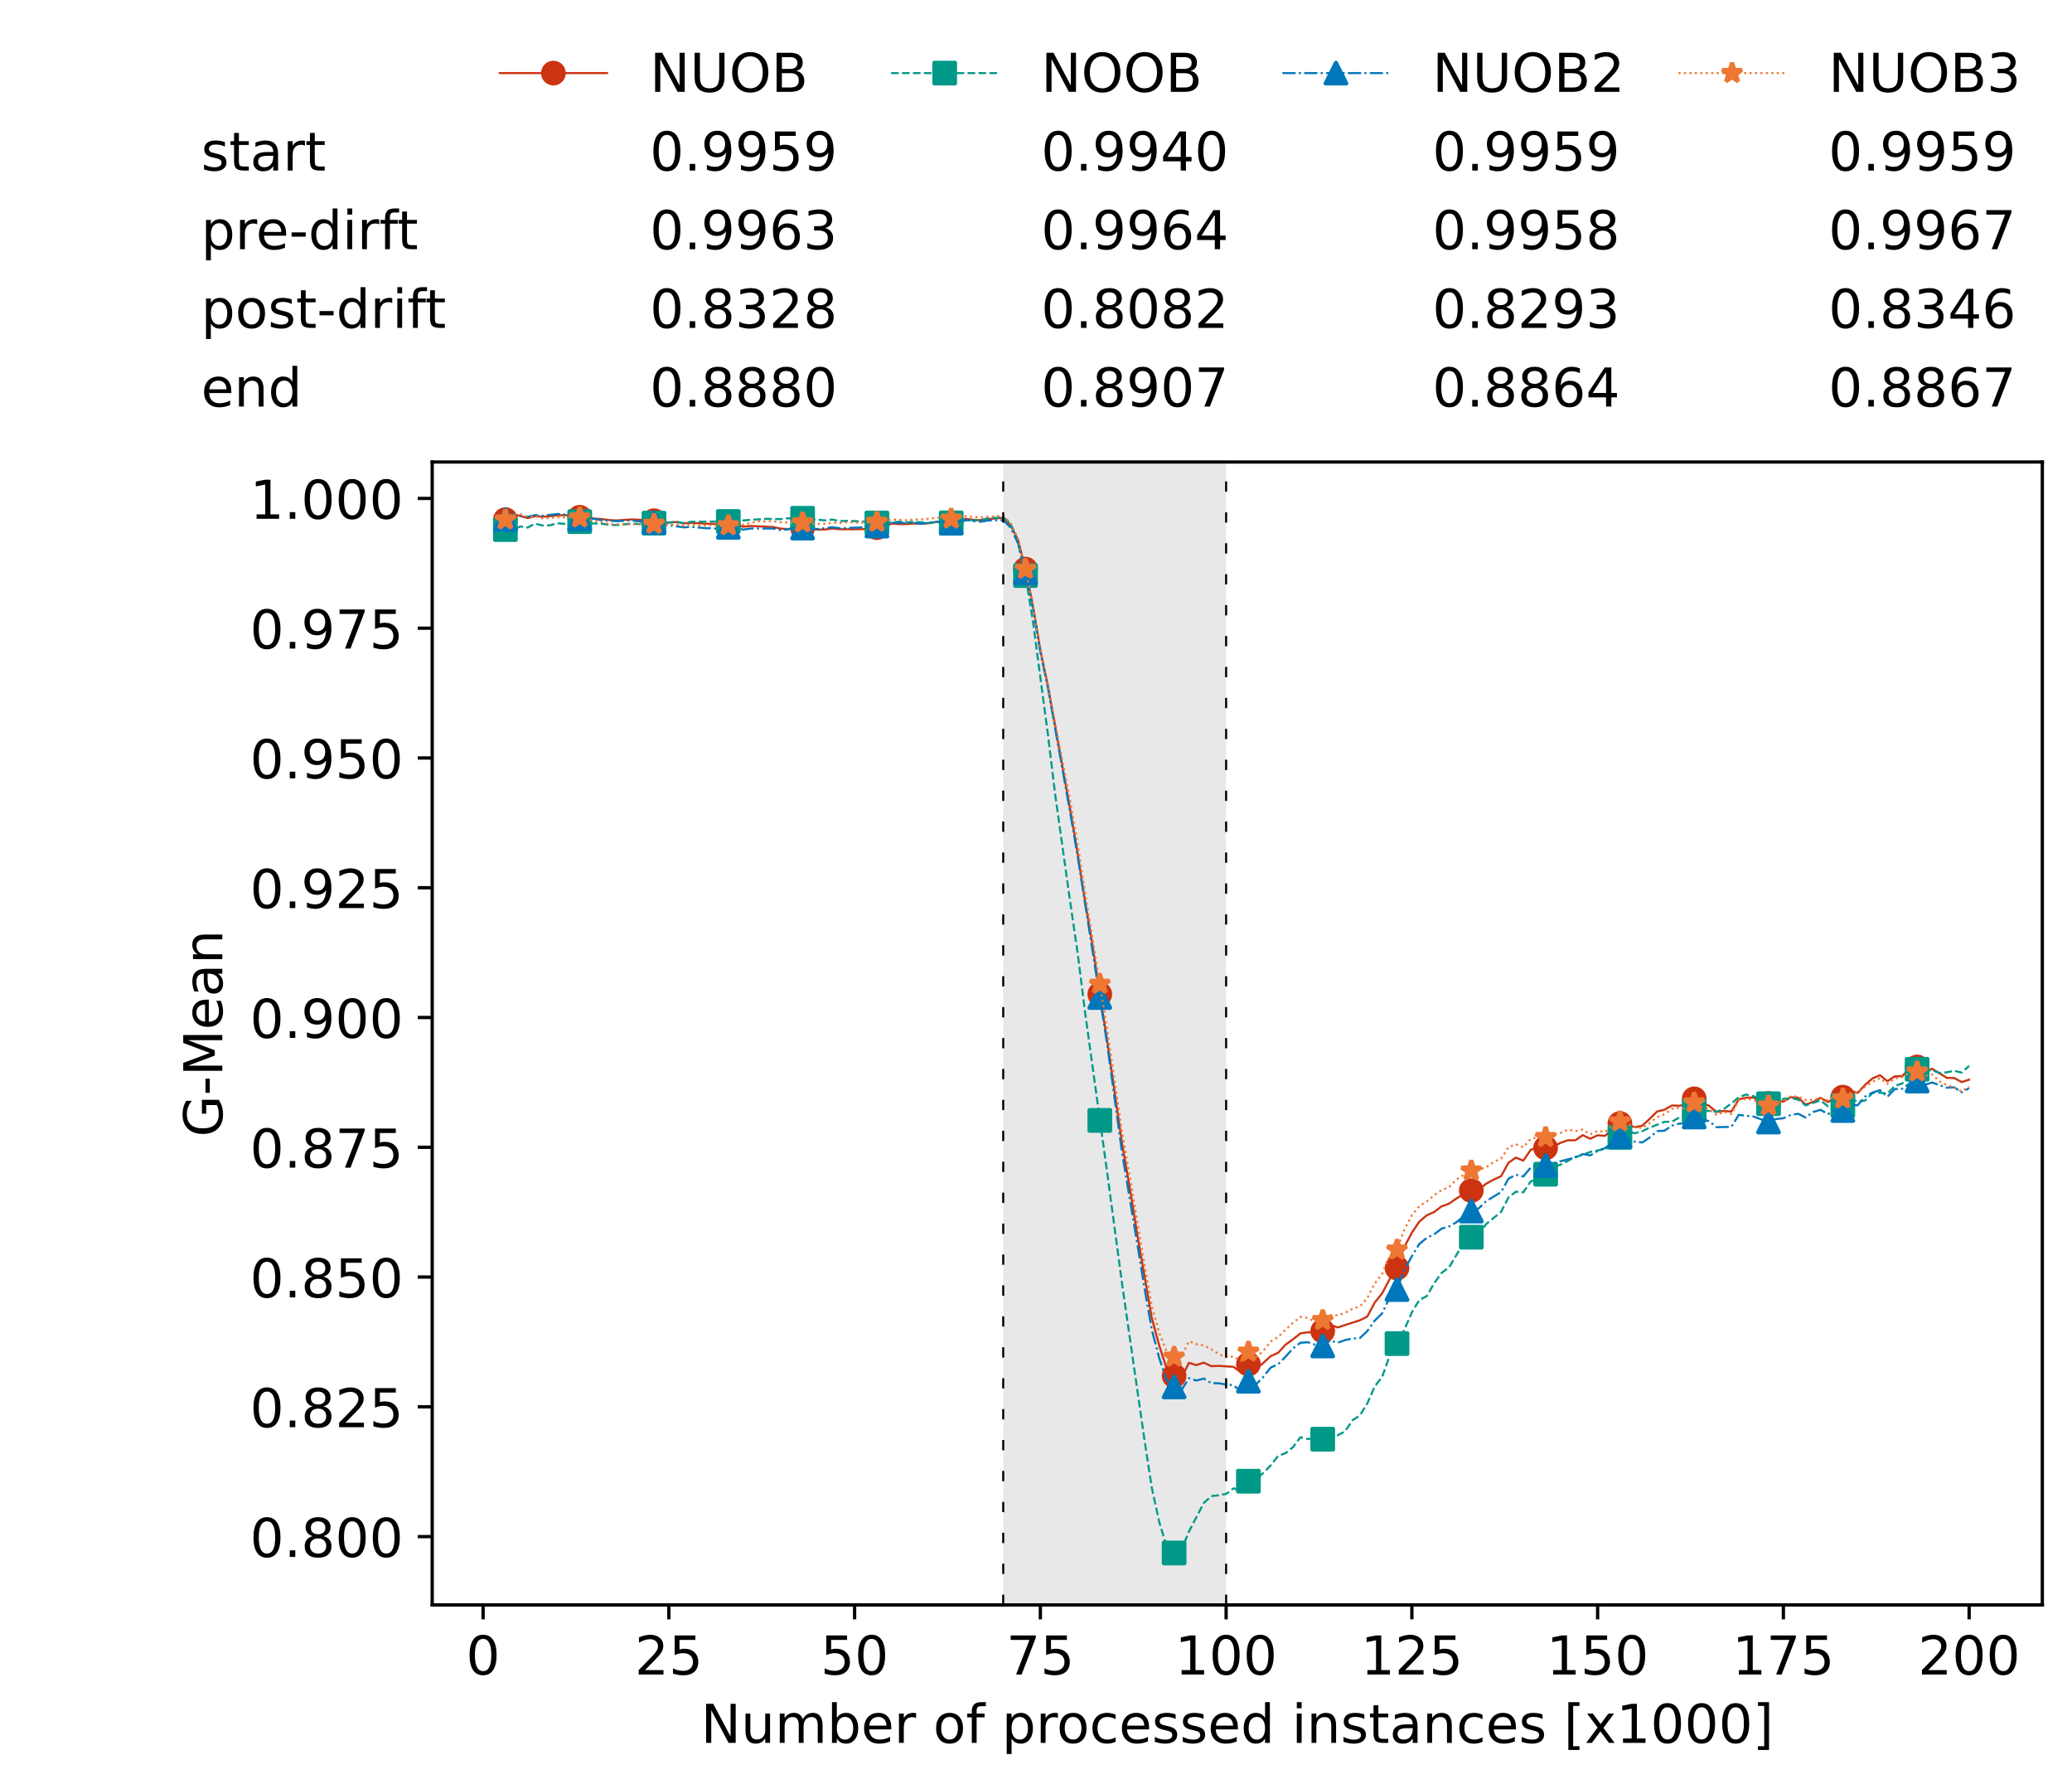 <?xml version="1.0" encoding="utf-8" standalone="no"?>
<!DOCTYPE svg PUBLIC "-//W3C//DTD SVG 1.1//EN"
  "http://www.w3.org/Graphics/SVG/1.1/DTD/svg11.dtd">
<!-- Created with matplotlib (https://matplotlib.org/) -->
<svg height="432.615pt" version="1.1" viewBox="0 0 502.65 432.615" width="502.65pt" xmlns="http://www.w3.org/2000/svg" xmlns:xlink="http://www.w3.org/1999/xlink">
 <defs>
  <style type="text/css">*{stroke-linecap:butt;stroke-linejoin:round;}</style>
 </defs>
 <g id="figure_1">
  <g id="patch_1">
   <path d="M 0 432.615 
L 502.65 432.615 
L 502.65 0 
L 0 0 
z
" style="fill:#ffffff;"/>
  </g>
  <g id="axes_1">
   <g id="patch_2">
    <path d="M 104.85 389.252 
L 495.45 389.252 
L 495.45 112.052 
L 104.85 112.052 
z
" style="fill:#ffffff;"/>
   </g>
   <g id="patch_3">
    <path clip-path="url(#pa817446fb4)" d="M 297.446 389.252 
L 297.446 112.052 
L 243.372 112.052 
L 243.372 389.252 
z
" style="fill:#d3d3d3;opacity:0.5;"/>
   </g>
   <g id="matplotlib.axis_1">
    <g id="xtick_1">
     <g id="line2d_1">
      <defs>
       <path d="M 0 0 
L 0 3.5 
" id="m20c2fc37d2" style="stroke:#000000;stroke-width:0.8;"/>
      </defs>
      <g>
       <use style="stroke:#000000;stroke-width:0.8;" x="117.197" xlink:href="#m20c2fc37d2" y="389.252"/>
      </g>
     </g>
     <g id="text_1">
      <!-- 0 -->
      <g transform="translate(113.061 406.13)scale(0.13 -0.13)">
       <defs>
        <path d="M 31.781 66.406 
Q 24.172 66.406 20.328 58.906 
Q 16.5 51.422 16.5 36.375 
Q 16.5 21.391 20.328 13.891 
Q 24.172 6.391 31.781 6.391 
Q 39.453 6.391 43.281 13.891 
Q 47.125 21.391 47.125 36.375 
Q 47.125 51.422 43.281 58.906 
Q 39.453 66.406 31.781 66.406 
z
M 31.781 74.219 
Q 44.047 74.219 50.516 64.516 
Q 56.984 54.828 56.984 36.375 
Q 56.984 17.969 50.516 8.266 
Q 44.047 -1.422 31.781 -1.422 
Q 19.531 -1.422 13.062 8.266 
Q 6.594 17.969 6.594 36.375 
Q 6.594 54.828 13.062 64.516 
Q 19.531 74.219 31.781 74.219 
z
" id="DejaVuSans-48"/>
       </defs>
       <use xlink:href="#DejaVuSans-48"/>
      </g>
     </g>
    </g>
    <g id="xtick_2">
     <g id="line2d_2">
      <g>
       <use style="stroke:#000000;stroke-width:0.8;" x="162.259" xlink:href="#m20c2fc37d2" y="389.252"/>
      </g>
     </g>
     <g id="text_2">
      <!-- 25 -->
      <g transform="translate(153.988 406.13)scale(0.13 -0.13)">
       <defs>
        <path d="M 19.188 8.297 
L 53.609 8.297 
L 53.609 0 
L 7.328 0 
L 7.328 8.297 
Q 12.938 14.109 22.625 23.891 
Q 32.328 33.688 34.812 36.531 
Q 39.547 41.844 41.422 45.531 
Q 43.312 49.219 43.312 52.781 
Q 43.312 58.594 39.234 62.25 
Q 35.156 65.922 28.609 65.922 
Q 23.969 65.922 18.812 64.312 
Q 13.672 62.703 7.812 59.422 
L 7.812 69.391 
Q 13.766 71.781 18.938 73 
Q 24.125 74.219 28.422 74.219 
Q 39.75 74.219 46.484 68.547 
Q 53.219 62.891 53.219 53.422 
Q 53.219 48.922 51.531 44.891 
Q 49.859 40.875 45.406 35.406 
Q 44.188 33.984 37.641 27.219 
Q 31.109 20.453 19.188 8.297 
z
" id="DejaVuSans-50"/>
        <path d="M 10.797 72.906 
L 49.516 72.906 
L 49.516 64.594 
L 19.828 64.594 
L 19.828 46.734 
Q 21.969 47.469 24.109 47.828 
Q 26.266 48.188 28.422 48.188 
Q 40.625 48.188 47.75 41.5 
Q 54.891 34.812 54.891 23.391 
Q 54.891 11.625 47.562 5.094 
Q 40.234 -1.422 26.906 -1.422 
Q 22.312 -1.422 17.547 -0.641 
Q 12.797 0.141 7.719 1.703 
L 7.719 11.625 
Q 12.109 9.234 16.797 8.062 
Q 21.484 6.891 26.703 6.891 
Q 35.156 6.891 40.078 11.328 
Q 45.016 15.766 45.016 23.391 
Q 45.016 31 40.078 35.438 
Q 35.156 39.891 26.703 39.891 
Q 22.75 39.891 18.812 39.016 
Q 14.891 38.141 10.797 36.281 
z
" id="DejaVuSans-53"/>
       </defs>
       <use xlink:href="#DejaVuSans-50"/>
       <use x="63.623" xlink:href="#DejaVuSans-53"/>
      </g>
     </g>
    </g>
    <g id="xtick_3">
     <g id="line2d_3">
      <g>
       <use style="stroke:#000000;stroke-width:0.8;" x="207.322" xlink:href="#m20c2fc37d2" y="389.252"/>
      </g>
     </g>
     <g id="text_3">
      <!-- 50 -->
      <g transform="translate(199.05 406.13)scale(0.13 -0.13)">
       <use xlink:href="#DejaVuSans-53"/>
       <use x="63.623" xlink:href="#DejaVuSans-48"/>
      </g>
     </g>
    </g>
    <g id="xtick_4">
     <g id="line2d_4">
      <g>
       <use style="stroke:#000000;stroke-width:0.8;" x="252.384" xlink:href="#m20c2fc37d2" y="389.252"/>
      </g>
     </g>
     <g id="text_4">
      <!-- 75 -->
      <g transform="translate(244.113 406.13)scale(0.13 -0.13)">
       <defs>
        <path d="M 8.203 72.906 
L 55.078 72.906 
L 55.078 68.703 
L 28.609 0 
L 18.312 0 
L 43.219 64.594 
L 8.203 64.594 
z
" id="DejaVuSans-55"/>
       </defs>
       <use xlink:href="#DejaVuSans-55"/>
       <use x="63.623" xlink:href="#DejaVuSans-53"/>
      </g>
     </g>
    </g>
    <g id="xtick_5">
     <g id="line2d_5">
      <g>
       <use style="stroke:#000000;stroke-width:0.8;" x="297.446" xlink:href="#m20c2fc37d2" y="389.252"/>
      </g>
     </g>
     <g id="text_5">
      <!-- 100 -->
      <g transform="translate(285.039 406.13)scale(0.13 -0.13)">
       <defs>
        <path d="M 12.406 8.297 
L 28.516 8.297 
L 28.516 63.922 
L 10.984 60.406 
L 10.984 69.391 
L 28.422 72.906 
L 38.281 72.906 
L 38.281 8.297 
L 54.391 8.297 
L 54.391 0 
L 12.406 0 
z
" id="DejaVuSans-49"/>
       </defs>
       <use xlink:href="#DejaVuSans-49"/>
       <use x="63.623" xlink:href="#DejaVuSans-48"/>
       <use x="127.246" xlink:href="#DejaVuSans-48"/>
      </g>
     </g>
    </g>
    <g id="xtick_6">
     <g id="line2d_6">
      <g>
       <use style="stroke:#000000;stroke-width:0.8;" x="342.509" xlink:href="#m20c2fc37d2" y="389.252"/>
      </g>
     </g>
     <g id="text_6">
      <!-- 125 -->
      <g transform="translate(330.102 406.13)scale(0.13 -0.13)">
       <use xlink:href="#DejaVuSans-49"/>
       <use x="63.623" xlink:href="#DejaVuSans-50"/>
       <use x="127.246" xlink:href="#DejaVuSans-53"/>
      </g>
     </g>
    </g>
    <g id="xtick_7">
     <g id="line2d_7">
      <g>
       <use style="stroke:#000000;stroke-width:0.8;" x="387.571" xlink:href="#m20c2fc37d2" y="389.252"/>
      </g>
     </g>
     <g id="text_7">
      <!-- 150 -->
      <g transform="translate(375.164 406.13)scale(0.13 -0.13)">
       <use xlink:href="#DejaVuSans-49"/>
       <use x="63.623" xlink:href="#DejaVuSans-53"/>
       <use x="127.246" xlink:href="#DejaVuSans-48"/>
      </g>
     </g>
    </g>
    <g id="xtick_8">
     <g id="line2d_8">
      <g>
       <use style="stroke:#000000;stroke-width:0.8;" x="432.633" xlink:href="#m20c2fc37d2" y="389.252"/>
      </g>
     </g>
     <g id="text_8">
      <!-- 175 -->
      <g transform="translate(420.226 406.13)scale(0.13 -0.13)">
       <use xlink:href="#DejaVuSans-49"/>
       <use x="63.623" xlink:href="#DejaVuSans-55"/>
       <use x="127.246" xlink:href="#DejaVuSans-53"/>
      </g>
     </g>
    </g>
    <g id="xtick_9">
     <g id="line2d_9">
      <g>
       <use style="stroke:#000000;stroke-width:0.8;" x="477.695" xlink:href="#m20c2fc37d2" y="389.252"/>
      </g>
     </g>
     <g id="text_9">
      <!-- 200 -->
      <g transform="translate(465.289 406.13)scale(0.13 -0.13)">
       <use xlink:href="#DejaVuSans-50"/>
       <use x="63.623" xlink:href="#DejaVuSans-48"/>
       <use x="127.246" xlink:href="#DejaVuSans-48"/>
      </g>
     </g>
    </g>
    <g id="text_10">
     <!-- Number of processed instances [x1000] -->
     <g transform="translate(170.025 422.711)scale(0.13 -0.13)">
      <defs>
       <path d="M 9.812 72.906 
L 23.094 72.906 
L 55.422 11.922 
L 55.422 72.906 
L 64.984 72.906 
L 64.984 0 
L 51.703 0 
L 19.391 60.984 
L 19.391 0 
L 9.812 0 
z
" id="DejaVuSans-78"/>
       <path d="M 8.5 21.578 
L 8.5 54.688 
L 17.484 54.688 
L 17.484 21.922 
Q 17.484 14.156 20.5 10.266 
Q 23.531 6.391 29.594 6.391 
Q 36.859 6.391 41.078 11.031 
Q 45.312 15.672 45.312 23.688 
L 45.312 54.688 
L 54.297 54.688 
L 54.297 0 
L 45.312 0 
L 45.312 8.406 
Q 42.047 3.422 37.719 1 
Q 33.406 -1.422 27.688 -1.422 
Q 18.266 -1.422 13.375 4.438 
Q 8.5 10.297 8.5 21.578 
z
M 31.109 56 
z
" id="DejaVuSans-117"/>
       <path d="M 52 44.188 
Q 55.375 50.25 60.062 53.125 
Q 64.75 56 71.094 56 
Q 79.641 56 84.281 50.016 
Q 88.922 44.047 88.922 33.016 
L 88.922 0 
L 79.891 0 
L 79.891 32.719 
Q 79.891 40.578 77.094 44.375 
Q 74.312 48.188 68.609 48.188 
Q 61.625 48.188 57.562 43.547 
Q 53.516 38.922 53.516 30.906 
L 53.516 0 
L 44.484 0 
L 44.484 32.719 
Q 44.484 40.625 41.703 44.406 
Q 38.922 48.188 33.109 48.188 
Q 26.219 48.188 22.156 43.531 
Q 18.109 38.875 18.109 30.906 
L 18.109 0 
L 9.078 0 
L 9.078 54.688 
L 18.109 54.688 
L 18.109 46.188 
Q 21.188 51.219 25.484 53.609 
Q 29.781 56 35.688 56 
Q 41.656 56 45.828 52.969 
Q 50 49.953 52 44.188 
z
" id="DejaVuSans-109"/>
       <path d="M 48.688 27.297 
Q 48.688 37.203 44.609 42.844 
Q 40.531 48.484 33.406 48.484 
Q 26.266 48.484 22.188 42.844 
Q 18.109 37.203 18.109 27.297 
Q 18.109 17.391 22.188 11.75 
Q 26.266 6.109 33.406 6.109 
Q 40.531 6.109 44.609 11.75 
Q 48.688 17.391 48.688 27.297 
z
M 18.109 46.391 
Q 20.953 51.266 25.266 53.625 
Q 29.594 56 35.594 56 
Q 45.562 56 51.781 48.094 
Q 58.016 40.188 58.016 27.297 
Q 58.016 14.406 51.781 6.484 
Q 45.562 -1.422 35.594 -1.422 
Q 29.594 -1.422 25.266 0.953 
Q 20.953 3.328 18.109 8.203 
L 18.109 0 
L 9.078 0 
L 9.078 75.984 
L 18.109 75.984 
z
" id="DejaVuSans-98"/>
       <path d="M 56.203 29.594 
L 56.203 25.203 
L 14.891 25.203 
Q 15.484 15.922 20.484 11.062 
Q 25.484 6.203 34.422 6.203 
Q 39.594 6.203 44.453 7.469 
Q 49.312 8.734 54.109 11.281 
L 54.109 2.781 
Q 49.266 0.734 44.188 -0.344 
Q 39.109 -1.422 33.891 -1.422 
Q 20.797 -1.422 13.156 6.188 
Q 5.516 13.812 5.516 26.812 
Q 5.516 40.234 12.766 48.109 
Q 20.016 56 32.328 56 
Q 43.359 56 49.781 48.891 
Q 56.203 41.797 56.203 29.594 
z
M 47.219 32.234 
Q 47.125 39.594 43.094 43.984 
Q 39.062 48.391 32.422 48.391 
Q 24.906 48.391 20.391 44.141 
Q 15.875 39.891 15.188 32.172 
z
" id="DejaVuSans-101"/>
       <path d="M 41.109 46.297 
Q 39.594 47.172 37.812 47.578 
Q 36.031 48 33.891 48 
Q 26.266 48 22.188 43.047 
Q 18.109 38.094 18.109 28.812 
L 18.109 0 
L 9.078 0 
L 9.078 54.688 
L 18.109 54.688 
L 18.109 46.188 
Q 20.953 51.172 25.484 53.578 
Q 30.031 56 36.531 56 
Q 37.453 56 38.578 55.875 
Q 39.703 55.766 41.062 55.516 
z
" id="DejaVuSans-114"/>
       <path id="DejaVuSans-32"/>
       <path d="M 30.609 48.391 
Q 23.391 48.391 19.188 42.75 
Q 14.984 37.109 14.984 27.297 
Q 14.984 17.484 19.156 11.844 
Q 23.344 6.203 30.609 6.203 
Q 37.797 6.203 41.984 11.859 
Q 46.188 17.531 46.188 27.297 
Q 46.188 37.016 41.984 42.703 
Q 37.797 48.391 30.609 48.391 
z
M 30.609 56 
Q 42.328 56 49.016 48.375 
Q 55.719 40.766 55.719 27.297 
Q 55.719 13.875 49.016 6.219 
Q 42.328 -1.422 30.609 -1.422 
Q 18.844 -1.422 12.172 6.219 
Q 5.516 13.875 5.516 27.297 
Q 5.516 40.766 12.172 48.375 
Q 18.844 56 30.609 56 
z
" id="DejaVuSans-111"/>
       <path d="M 37.109 75.984 
L 37.109 68.5 
L 28.516 68.5 
Q 23.688 68.5 21.797 66.547 
Q 19.922 64.594 19.922 59.516 
L 19.922 54.688 
L 34.719 54.688 
L 34.719 47.703 
L 19.922 47.703 
L 19.922 0 
L 10.891 0 
L 10.891 47.703 
L 2.297 47.703 
L 2.297 54.688 
L 10.891 54.688 
L 10.891 58.5 
Q 10.891 67.625 15.141 71.797 
Q 19.391 75.984 28.609 75.984 
z
" id="DejaVuSans-102"/>
       <path d="M 18.109 8.203 
L 18.109 -20.797 
L 9.078 -20.797 
L 9.078 54.688 
L 18.109 54.688 
L 18.109 46.391 
Q 20.953 51.266 25.266 53.625 
Q 29.594 56 35.594 56 
Q 45.562 56 51.781 48.094 
Q 58.016 40.188 58.016 27.297 
Q 58.016 14.406 51.781 6.484 
Q 45.562 -1.422 35.594 -1.422 
Q 29.594 -1.422 25.266 0.953 
Q 20.953 3.328 18.109 8.203 
z
M 48.688 27.297 
Q 48.688 37.203 44.609 42.844 
Q 40.531 48.484 33.406 48.484 
Q 26.266 48.484 22.188 42.844 
Q 18.109 37.203 18.109 27.297 
Q 18.109 17.391 22.188 11.75 
Q 26.266 6.109 33.406 6.109 
Q 40.531 6.109 44.609 11.75 
Q 48.688 17.391 48.688 27.297 
z
" id="DejaVuSans-112"/>
       <path d="M 48.781 52.594 
L 48.781 44.188 
Q 44.969 46.297 41.141 47.344 
Q 37.312 48.391 33.406 48.391 
Q 24.656 48.391 19.812 42.844 
Q 14.984 37.312 14.984 27.297 
Q 14.984 17.281 19.812 11.734 
Q 24.656 6.203 33.406 6.203 
Q 37.312 6.203 41.141 7.25 
Q 44.969 8.297 48.781 10.406 
L 48.781 2.094 
Q 45.016 0.344 40.984 -0.531 
Q 36.969 -1.422 32.422 -1.422 
Q 20.062 -1.422 12.781 6.344 
Q 5.516 14.109 5.516 27.297 
Q 5.516 40.672 12.859 48.328 
Q 20.219 56 33.016 56 
Q 37.156 56 41.109 55.141 
Q 45.062 54.297 48.781 52.594 
z
" id="DejaVuSans-99"/>
       <path d="M 44.281 53.078 
L 44.281 44.578 
Q 40.484 46.531 36.375 47.5 
Q 32.281 48.484 27.875 48.484 
Q 21.188 48.484 17.844 46.438 
Q 14.5 44.391 14.5 40.281 
Q 14.5 37.156 16.891 35.375 
Q 19.281 33.594 26.516 31.984 
L 29.594 31.297 
Q 39.156 29.25 43.188 25.516 
Q 47.219 21.781 47.219 15.094 
Q 47.219 7.469 41.188 3.016 
Q 35.156 -1.422 24.609 -1.422 
Q 20.219 -1.422 15.453 -0.562 
Q 10.688 0.297 5.422 2 
L 5.422 11.281 
Q 10.406 8.688 15.234 7.391 
Q 20.062 6.109 24.812 6.109 
Q 31.156 6.109 34.562 8.281 
Q 37.984 10.453 37.984 14.406 
Q 37.984 18.062 35.516 20.016 
Q 33.062 21.969 24.703 23.781 
L 21.578 24.516 
Q 13.234 26.266 9.516 29.906 
Q 5.812 33.547 5.812 39.891 
Q 5.812 47.609 11.281 51.797 
Q 16.75 56 26.812 56 
Q 31.781 56 36.172 55.266 
Q 40.578 54.547 44.281 53.078 
z
" id="DejaVuSans-115"/>
       <path d="M 45.406 46.391 
L 45.406 75.984 
L 54.391 75.984 
L 54.391 0 
L 45.406 0 
L 45.406 8.203 
Q 42.578 3.328 38.25 0.953 
Q 33.938 -1.422 27.875 -1.422 
Q 17.969 -1.422 11.734 6.484 
Q 5.516 14.406 5.516 27.297 
Q 5.516 40.188 11.734 48.094 
Q 17.969 56 27.875 56 
Q 33.938 56 38.25 53.625 
Q 42.578 51.266 45.406 46.391 
z
M 14.797 27.297 
Q 14.797 17.391 18.875 11.75 
Q 22.953 6.109 30.078 6.109 
Q 37.203 6.109 41.297 11.75 
Q 45.406 17.391 45.406 27.297 
Q 45.406 37.203 41.297 42.844 
Q 37.203 48.484 30.078 48.484 
Q 22.953 48.484 18.875 42.844 
Q 14.797 37.203 14.797 27.297 
z
" id="DejaVuSans-100"/>
       <path d="M 9.422 54.688 
L 18.406 54.688 
L 18.406 0 
L 9.422 0 
z
M 9.422 75.984 
L 18.406 75.984 
L 18.406 64.594 
L 9.422 64.594 
z
" id="DejaVuSans-105"/>
       <path d="M 54.891 33.016 
L 54.891 0 
L 45.906 0 
L 45.906 32.719 
Q 45.906 40.484 42.875 44.328 
Q 39.844 48.188 33.797 48.188 
Q 26.516 48.188 22.312 43.547 
Q 18.109 38.922 18.109 30.906 
L 18.109 0 
L 9.078 0 
L 9.078 54.688 
L 18.109 54.688 
L 18.109 46.188 
Q 21.344 51.125 25.703 53.562 
Q 30.078 56 35.797 56 
Q 45.219 56 50.047 50.172 
Q 54.891 44.344 54.891 33.016 
z
" id="DejaVuSans-110"/>
       <path d="M 18.312 70.219 
L 18.312 54.688 
L 36.812 54.688 
L 36.812 47.703 
L 18.312 47.703 
L 18.312 18.016 
Q 18.312 11.328 20.141 9.422 
Q 21.969 7.516 27.594 7.516 
L 36.812 7.516 
L 36.812 0 
L 27.594 0 
Q 17.188 0 13.234 3.875 
Q 9.281 7.766 9.281 18.016 
L 9.281 47.703 
L 2.688 47.703 
L 2.688 54.688 
L 9.281 54.688 
L 9.281 70.219 
z
" id="DejaVuSans-116"/>
       <path d="M 34.281 27.484 
Q 23.391 27.484 19.188 25 
Q 14.984 22.516 14.984 16.5 
Q 14.984 11.719 18.141 8.906 
Q 21.297 6.109 26.703 6.109 
Q 34.188 6.109 38.703 11.406 
Q 43.219 16.703 43.219 25.484 
L 43.219 27.484 
z
M 52.203 31.203 
L 52.203 0 
L 43.219 0 
L 43.219 8.297 
Q 40.141 3.328 35.547 0.953 
Q 30.953 -1.422 24.312 -1.422 
Q 15.922 -1.422 10.953 3.297 
Q 6 8.016 6 15.922 
Q 6 25.141 12.172 29.828 
Q 18.359 34.516 30.609 34.516 
L 43.219 34.516 
L 43.219 35.406 
Q 43.219 41.609 39.141 45 
Q 35.062 48.391 27.688 48.391 
Q 23 48.391 18.547 47.266 
Q 14.109 46.141 10.016 43.891 
L 10.016 52.203 
Q 14.938 54.109 19.578 55.047 
Q 24.219 56 28.609 56 
Q 40.484 56 46.344 49.844 
Q 52.203 43.703 52.203 31.203 
z
" id="DejaVuSans-97"/>
       <path d="M 8.594 75.984 
L 29.297 75.984 
L 29.297 69 
L 17.578 69 
L 17.578 -6.203 
L 29.297 -6.203 
L 29.297 -13.188 
L 8.594 -13.188 
z
" id="DejaVuSans-91"/>
       <path d="M 54.891 54.688 
L 35.109 28.078 
L 55.906 0 
L 45.312 0 
L 29.391 21.484 
L 13.484 0 
L 2.875 0 
L 24.125 28.609 
L 4.688 54.688 
L 15.281 54.688 
L 29.781 35.203 
L 44.281 54.688 
z
" id="DejaVuSans-120"/>
       <path d="M 30.422 75.984 
L 30.422 -13.188 
L 9.719 -13.188 
L 9.719 -6.203 
L 21.391 -6.203 
L 21.391 69 
L 9.719 69 
L 9.719 75.984 
z
" id="DejaVuSans-93"/>
      </defs>
      <use xlink:href="#DejaVuSans-78"/>
      <use x="74.805" xlink:href="#DejaVuSans-117"/>
      <use x="138.184" xlink:href="#DejaVuSans-109"/>
      <use x="235.596" xlink:href="#DejaVuSans-98"/>
      <use x="299.072" xlink:href="#DejaVuSans-101"/>
      <use x="360.596" xlink:href="#DejaVuSans-114"/>
      <use x="401.709" xlink:href="#DejaVuSans-32"/>
      <use x="433.496" xlink:href="#DejaVuSans-111"/>
      <use x="494.678" xlink:href="#DejaVuSans-102"/>
      <use x="529.883" xlink:href="#DejaVuSans-32"/>
      <use x="561.67" xlink:href="#DejaVuSans-112"/>
      <use x="625.146" xlink:href="#DejaVuSans-114"/>
      <use x="664.01" xlink:href="#DejaVuSans-111"/>
      <use x="725.191" xlink:href="#DejaVuSans-99"/>
      <use x="780.172" xlink:href="#DejaVuSans-101"/>
      <use x="841.695" xlink:href="#DejaVuSans-115"/>
      <use x="893.795" xlink:href="#DejaVuSans-115"/>
      <use x="945.895" xlink:href="#DejaVuSans-101"/>
      <use x="1007.418" xlink:href="#DejaVuSans-100"/>
      <use x="1070.895" xlink:href="#DejaVuSans-32"/>
      <use x="1102.682" xlink:href="#DejaVuSans-105"/>
      <use x="1130.465" xlink:href="#DejaVuSans-110"/>
      <use x="1193.844" xlink:href="#DejaVuSans-115"/>
      <use x="1245.943" xlink:href="#DejaVuSans-116"/>
      <use x="1285.152" xlink:href="#DejaVuSans-97"/>
      <use x="1346.432" xlink:href="#DejaVuSans-110"/>
      <use x="1409.811" xlink:href="#DejaVuSans-99"/>
      <use x="1464.791" xlink:href="#DejaVuSans-101"/>
      <use x="1526.314" xlink:href="#DejaVuSans-115"/>
      <use x="1578.414" xlink:href="#DejaVuSans-32"/>
      <use x="1610.201" xlink:href="#DejaVuSans-91"/>
      <use x="1649.215" xlink:href="#DejaVuSans-120"/>
      <use x="1708.395" xlink:href="#DejaVuSans-49"/>
      <use x="1772.018" xlink:href="#DejaVuSans-48"/>
      <use x="1835.641" xlink:href="#DejaVuSans-48"/>
      <use x="1899.264" xlink:href="#DejaVuSans-48"/>
      <use x="1962.887" xlink:href="#DejaVuSans-93"/>
     </g>
    </g>
   </g>
   <g id="matplotlib.axis_2">
    <g id="ytick_1">
     <g id="line2d_10">
      <defs>
       <path d="M 0 0 
L -3.5 0 
" id="mdfcc0e1230" style="stroke:#000000;stroke-width:0.8;"/>
      </defs>
      <g>
       <use style="stroke:#000000;stroke-width:0.8;" x="104.85" xlink:href="#mdfcc0e1230" y="372.677"/>
      </g>
     </g>
     <g id="text_11">
      <!-- 0.800 -->
      <g transform="translate(60.633 377.616)scale(0.13 -0.13)">
       <defs>
        <path d="M 10.688 12.406 
L 21 12.406 
L 21 0 
L 10.688 0 
z
" id="DejaVuSans-46"/>
        <path d="M 31.781 34.625 
Q 24.75 34.625 20.719 30.859 
Q 16.703 27.094 16.703 20.516 
Q 16.703 13.922 20.719 10.156 
Q 24.75 6.391 31.781 6.391 
Q 38.812 6.391 42.859 10.172 
Q 46.922 13.969 46.922 20.516 
Q 46.922 27.094 42.891 30.859 
Q 38.875 34.625 31.781 34.625 
z
M 21.922 38.812 
Q 15.578 40.375 12.031 44.719 
Q 8.5 49.078 8.5 55.328 
Q 8.5 64.062 14.719 69.141 
Q 20.953 74.219 31.781 74.219 
Q 42.672 74.219 48.875 69.141 
Q 55.078 64.062 55.078 55.328 
Q 55.078 49.078 51.531 44.719 
Q 48 40.375 41.703 38.812 
Q 48.828 37.156 52.797 32.312 
Q 56.781 27.484 56.781 20.516 
Q 56.781 9.906 50.312 4.234 
Q 43.844 -1.422 31.781 -1.422 
Q 19.734 -1.422 13.25 4.234 
Q 6.781 9.906 6.781 20.516 
Q 6.781 27.484 10.781 32.312 
Q 14.797 37.156 21.922 38.812 
z
M 18.312 54.391 
Q 18.312 48.734 21.844 45.562 
Q 25.391 42.391 31.781 42.391 
Q 38.141 42.391 41.719 45.562 
Q 45.312 48.734 45.312 54.391 
Q 45.312 60.062 41.719 63.234 
Q 38.141 66.406 31.781 66.406 
Q 25.391 66.406 21.844 63.234 
Q 18.312 60.062 18.312 54.391 
z
" id="DejaVuSans-56"/>
       </defs>
       <use xlink:href="#DejaVuSans-48"/>
       <use x="63.623" xlink:href="#DejaVuSans-46"/>
       <use x="95.41" xlink:href="#DejaVuSans-56"/>
       <use x="159.033" xlink:href="#DejaVuSans-48"/>
       <use x="222.656" xlink:href="#DejaVuSans-48"/>
      </g>
     </g>
    </g>
    <g id="ytick_2">
     <g id="line2d_11">
      <g>
       <use style="stroke:#000000;stroke-width:0.8;" x="104.85" xlink:href="#mdfcc0e1230" y="341.203"/>
      </g>
     </g>
     <g id="text_12">
      <!-- 0.825 -->
      <g transform="translate(60.633 346.142)scale(0.13 -0.13)">
       <use xlink:href="#DejaVuSans-48"/>
       <use x="63.623" xlink:href="#DejaVuSans-46"/>
       <use x="95.41" xlink:href="#DejaVuSans-56"/>
       <use x="159.033" xlink:href="#DejaVuSans-50"/>
       <use x="222.656" xlink:href="#DejaVuSans-53"/>
      </g>
     </g>
    </g>
    <g id="ytick_3">
     <g id="line2d_12">
      <g>
       <use style="stroke:#000000;stroke-width:0.8;" x="104.85" xlink:href="#mdfcc0e1230" y="309.729"/>
      </g>
     </g>
     <g id="text_13">
      <!-- 0.850 -->
      <g transform="translate(60.633 314.667)scale(0.13 -0.13)">
       <use xlink:href="#DejaVuSans-48"/>
       <use x="63.623" xlink:href="#DejaVuSans-46"/>
       <use x="95.41" xlink:href="#DejaVuSans-56"/>
       <use x="159.033" xlink:href="#DejaVuSans-53"/>
       <use x="222.656" xlink:href="#DejaVuSans-48"/>
      </g>
     </g>
    </g>
    <g id="ytick_4">
     <g id="line2d_13">
      <g>
       <use style="stroke:#000000;stroke-width:0.8;" x="104.85" xlink:href="#mdfcc0e1230" y="278.254"/>
      </g>
     </g>
     <g id="text_14">
      <!-- 0.875 -->
      <g transform="translate(60.633 283.193)scale(0.13 -0.13)">
       <use xlink:href="#DejaVuSans-48"/>
       <use x="63.623" xlink:href="#DejaVuSans-46"/>
       <use x="95.41" xlink:href="#DejaVuSans-56"/>
       <use x="159.033" xlink:href="#DejaVuSans-55"/>
       <use x="222.656" xlink:href="#DejaVuSans-53"/>
      </g>
     </g>
    </g>
    <g id="ytick_5">
     <g id="line2d_14">
      <g>
       <use style="stroke:#000000;stroke-width:0.8;" x="104.85" xlink:href="#mdfcc0e1230" y="246.78"/>
      </g>
     </g>
     <g id="text_15">
      <!-- 0.900 -->
      <g transform="translate(60.633 251.719)scale(0.13 -0.13)">
       <defs>
        <path d="M 10.984 1.516 
L 10.984 10.5 
Q 14.703 8.734 18.5 7.812 
Q 22.312 6.891 25.984 6.891 
Q 35.75 6.891 40.891 13.453 
Q 46.047 20.016 46.781 33.406 
Q 43.953 29.203 39.594 26.953 
Q 35.25 24.703 29.984 24.703 
Q 19.047 24.703 12.672 31.312 
Q 6.297 37.938 6.297 49.422 
Q 6.297 60.641 12.938 67.422 
Q 19.578 74.219 30.609 74.219 
Q 43.266 74.219 49.922 64.516 
Q 56.594 54.828 56.594 36.375 
Q 56.594 19.141 48.406 8.859 
Q 40.234 -1.422 26.422 -1.422 
Q 22.703 -1.422 18.891 -0.688 
Q 15.094 0.047 10.984 1.516 
z
M 30.609 32.422 
Q 37.25 32.422 41.125 36.953 
Q 45.016 41.5 45.016 49.422 
Q 45.016 57.281 41.125 61.844 
Q 37.25 66.406 30.609 66.406 
Q 23.969 66.406 20.094 61.844 
Q 16.219 57.281 16.219 49.422 
Q 16.219 41.5 20.094 36.953 
Q 23.969 32.422 30.609 32.422 
z
" id="DejaVuSans-57"/>
       </defs>
       <use xlink:href="#DejaVuSans-48"/>
       <use x="63.623" xlink:href="#DejaVuSans-46"/>
       <use x="95.41" xlink:href="#DejaVuSans-57"/>
       <use x="159.033" xlink:href="#DejaVuSans-48"/>
       <use x="222.656" xlink:href="#DejaVuSans-48"/>
      </g>
     </g>
    </g>
    <g id="ytick_6">
     <g id="line2d_15">
      <g>
       <use style="stroke:#000000;stroke-width:0.8;" x="104.85" xlink:href="#mdfcc0e1230" y="215.306"/>
      </g>
     </g>
     <g id="text_16">
      <!-- 0.925 -->
      <g transform="translate(60.633 220.245)scale(0.13 -0.13)">
       <use xlink:href="#DejaVuSans-48"/>
       <use x="63.623" xlink:href="#DejaVuSans-46"/>
       <use x="95.41" xlink:href="#DejaVuSans-57"/>
       <use x="159.033" xlink:href="#DejaVuSans-50"/>
       <use x="222.656" xlink:href="#DejaVuSans-53"/>
      </g>
     </g>
    </g>
    <g id="ytick_7">
     <g id="line2d_16">
      <g>
       <use style="stroke:#000000;stroke-width:0.8;" x="104.85" xlink:href="#mdfcc0e1230" y="183.832"/>
      </g>
     </g>
     <g id="text_17">
      <!-- 0.950 -->
      <g transform="translate(60.633 188.771)scale(0.13 -0.13)">
       <use xlink:href="#DejaVuSans-48"/>
       <use x="63.623" xlink:href="#DejaVuSans-46"/>
       <use x="95.41" xlink:href="#DejaVuSans-57"/>
       <use x="159.033" xlink:href="#DejaVuSans-53"/>
       <use x="222.656" xlink:href="#DejaVuSans-48"/>
      </g>
     </g>
    </g>
    <g id="ytick_8">
     <g id="line2d_17">
      <g>
       <use style="stroke:#000000;stroke-width:0.8;" x="104.85" xlink:href="#mdfcc0e1230" y="152.358"/>
      </g>
     </g>
     <g id="text_18">
      <!-- 0.975 -->
      <g transform="translate(60.633 157.297)scale(0.13 -0.13)">
       <use xlink:href="#DejaVuSans-48"/>
       <use x="63.623" xlink:href="#DejaVuSans-46"/>
       <use x="95.41" xlink:href="#DejaVuSans-57"/>
       <use x="159.033" xlink:href="#DejaVuSans-55"/>
       <use x="222.656" xlink:href="#DejaVuSans-53"/>
      </g>
     </g>
    </g>
    <g id="ytick_9">
     <g id="line2d_18">
      <g>
       <use style="stroke:#000000;stroke-width:0.8;" x="104.85" xlink:href="#mdfcc0e1230" y="120.884"/>
      </g>
     </g>
     <g id="text_19">
      <!-- 1.000 -->
      <g transform="translate(60.633 125.823)scale(0.13 -0.13)">
       <use xlink:href="#DejaVuSans-49"/>
       <use x="63.623" xlink:href="#DejaVuSans-46"/>
       <use x="95.41" xlink:href="#DejaVuSans-48"/>
       <use x="159.033" xlink:href="#DejaVuSans-48"/>
       <use x="222.656" xlink:href="#DejaVuSans-48"/>
      </g>
     </g>
    </g>
    <g id="text_20">
     <!-- G-Mean -->
     <g transform="translate(53.93 275.744)rotate(-90)scale(0.13 -0.13)">
      <defs>
       <path d="M 59.516 10.406 
L 59.516 29.984 
L 43.406 29.984 
L 43.406 38.094 
L 69.281 38.094 
L 69.281 6.781 
Q 63.578 2.734 56.688 0.656 
Q 49.812 -1.422 42 -1.422 
Q 24.906 -1.422 15.25 8.562 
Q 5.609 18.562 5.609 36.375 
Q 5.609 54.25 15.25 64.234 
Q 24.906 74.219 42 74.219 
Q 49.125 74.219 55.547 72.453 
Q 61.969 70.703 67.391 67.281 
L 67.391 56.781 
Q 61.922 61.422 55.766 63.766 
Q 49.609 66.109 42.828 66.109 
Q 29.438 66.109 22.719 58.641 
Q 16.016 51.172 16.016 36.375 
Q 16.016 21.625 22.719 14.156 
Q 29.438 6.688 42.828 6.688 
Q 48.047 6.688 52.141 7.594 
Q 56.25 8.5 59.516 10.406 
z
" id="DejaVuSans-71"/>
       <path d="M 4.891 31.391 
L 31.203 31.391 
L 31.203 23.391 
L 4.891 23.391 
z
" id="DejaVuSans-45"/>
       <path d="M 9.812 72.906 
L 24.516 72.906 
L 43.109 23.297 
L 61.812 72.906 
L 76.516 72.906 
L 76.516 0 
L 66.891 0 
L 66.891 64.016 
L 48.094 14.016 
L 38.188 14.016 
L 19.391 64.016 
L 19.391 0 
L 9.812 0 
z
" id="DejaVuSans-77"/>
      </defs>
      <use xlink:href="#DejaVuSans-71"/>
      <use x="77.49" xlink:href="#DejaVuSans-45"/>
      <use x="113.574" xlink:href="#DejaVuSans-77"/>
      <use x="199.854" xlink:href="#DejaVuSans-101"/>
      <use x="261.377" xlink:href="#DejaVuSans-97"/>
      <use x="322.656" xlink:href="#DejaVuSans-110"/>
     </g>
    </g>
   </g>
   <g id="line2d_19"/>
   <g id="line2d_20"/>
   <g id="line2d_21"/>
   <g id="line2d_22"/>
   <g id="line2d_23"/>
   <g id="line2d_24">
    <path clip-path="url(#pa817446fb4)" d="M 122.605 126.022 
L 124.407 124.713 
L 126.21 125.126 
L 128.012 125.659 
L 129.815 125.19 
L 131.617 125.312 
L 133.419 125.218 
L 135.222 124.974 
L 137.024 124.937 
L 138.827 125.036 
L 140.629 125.456 
L 142.432 125.695 
L 146.037 125.896 
L 147.839 126.144 
L 149.642 126.216 
L 153.247 125.979 
L 155.049 126.045 
L 156.852 126.23 
L 158.654 126.283 
L 162.259 126.738 
L 164.062 126.608 
L 165.864 126.931 
L 167.667 126.804 
L 171.272 127.001 
L 173.074 127.065 
L 174.877 127.329 
L 178.482 127.274 
L 180.284 127.755 
L 182.087 127.568 
L 187.494 127.816 
L 189.297 128.19 
L 191.099 128.323 
L 192.902 128.069 
L 194.704 128.073 
L 196.507 128.321 
L 198.309 128.432 
L 200.112 128.431 
L 201.914 128.177 
L 203.717 128.363 
L 209.124 128.352 
L 210.927 128.222 
L 214.532 127.719 
L 216.334 126.994 
L 218.137 127.113 
L 219.939 127.109 
L 221.742 126.974 
L 223.544 127.032 
L 225.347 126.894 
L 227.149 126.57 
L 230.754 126.704 
L 234.359 125.828 
L 236.162 126.086 
L 237.964 126.147 
L 239.767 125.9 
L 243.372 125.589 
L 245.174 127.372 
L 246.976 131.012 
L 248.779 138.031 
L 250.581 146.954 
L 252.384 157.676 
L 254.186 166.267 
L 259.594 196.184 
L 261.396 206.791 
L 263.199 218.446 
L 265.001 229.021 
L 266.804 241.131 
L 268.606 252.444 
L 272.211 277.383 
L 274.014 287.693 
L 275.816 298.947 
L 279.421 319.659 
L 281.224 326.351 
L 283.026 331.938 
L 284.829 333.674 
L 286.631 334.074 
L 288.434 330.541 
L 290.236 331.084 
L 292.039 330.484 
L 293.841 331.344 
L 295.644 331.271 
L 299.249 331.501 
L 301.051 332.849 
L 302.854 330.856 
L 304.656 332.012 
L 306.459 330.577 
L 308.261 328.905 
L 310.064 328.096 
L 311.866 326.127 
L 313.669 324.841 
L 315.471 323.393 
L 317.274 323.116 
L 319.076 323.232 
L 320.879 322.83 
L 322.681 321.289 
L 324.484 321.958 
L 329.891 320.211 
L 331.694 319.318 
L 333.496 315.917 
L 335.299 313.674 
L 337.101 310.286 
L 338.904 307.543 
L 340.706 302.359 
L 342.509 298.964 
L 344.311 296.292 
L 346.114 294.757 
L 347.916 293.963 
L 349.719 292.577 
L 351.521 291.941 
L 353.324 290.663 
L 355.126 289.591 
L 356.928 288.754 
L 358.731 288.617 
L 360.533 287.083 
L 362.336 286.111 
L 364.138 285.273 
L 365.941 282.021 
L 367.743 280.761 
L 369.546 281.497 
L 371.348 278.843 
L 373.151 278.277 
L 374.953 278.406 
L 376.756 278.134 
L 378.558 277.183 
L 380.361 276.549 
L 382.163 276.555 
L 383.966 275.315 
L 385.768 276.185 
L 387.571 275.343 
L 389.373 275.489 
L 391.176 273.844 
L 392.978 272.486 
L 394.781 272.646 
L 396.583 273.408 
L 398.386 273.014 
L 400.188 271.376 
L 401.991 269.581 
L 403.793 269.142 
L 405.596 268.114 
L 407.398 268.179 
L 409.201 267.815 
L 411.003 266.499 
L 414.608 268.201 
L 416.411 269.672 
L 418.213 269.439 
L 420.016 269.594 
L 421.818 266.616 
L 423.621 266.214 
L 425.423 266.194 
L 427.226 267.193 
L 429.028 267.629 
L 430.831 266.723 
L 432.633 267.186 
L 434.436 266.113 
L 436.238 266.251 
L 438.041 267.883 
L 439.843 267.268 
L 441.646 266.263 
L 443.448 267.293 
L 445.251 266.079 
L 447.053 266.087 
L 448.856 264.529 
L 450.658 265.058 
L 452.461 263.099 
L 454.263 261.548 
L 456.066 260.769 
L 457.868 262.225 
L 459.671 261.042 
L 461.473 261 
L 463.276 258.995 
L 465.078 258.773 
L 466.881 260.122 
L 468.683 259.191 
L 472.288 261.424 
L 474.09 261.453 
L 475.893 262.433 
L 477.695 261.854 
L 477.695 261.854 
" style="fill:none;stroke:#cc3311;stroke-linecap:square;stroke-width:0.5;"/>
    <defs>
     <path d="M 0 2.5 
C 0.663 2.5 1.299 2.237 1.768 1.768 
C 2.237 1.299 2.5 0.663 2.5 0 
C 2.5 -0.663 2.237 -1.299 1.768 -1.768 
C 1.299 -2.237 0.663 -2.5 0 -2.5 
C -0.663 -2.5 -1.299 -2.237 -1.768 -1.768 
C -2.237 -1.299 -2.5 -0.663 -2.5 0 
C -2.5 0.663 -2.237 1.299 -1.768 1.768 
C -1.299 2.237 -0.663 2.5 0 2.5 
z
" id="mc9288ebd65" style="stroke:#cc3311;"/>
    </defs>
    <g clip-path="url(#pa817446fb4)">
     <use style="fill:#cc3311;stroke:#cc3311;" x="122.605" xlink:href="#mc9288ebd65" y="126.022"/>
     <use style="fill:#cc3311;stroke:#cc3311;" x="140.629" xlink:href="#mc9288ebd65" y="125.456"/>
     <use style="fill:#cc3311;stroke:#cc3311;" x="158.654" xlink:href="#mc9288ebd65" y="126.283"/>
     <use style="fill:#cc3311;stroke:#cc3311;" x="176.679" xlink:href="#mc9288ebd65" y="127.26"/>
     <use style="fill:#cc3311;stroke:#cc3311;" x="194.704" xlink:href="#mc9288ebd65" y="128.073"/>
     <use style="fill:#cc3311;stroke:#cc3311;" x="212.729" xlink:href="#mc9288ebd65" y="127.975"/>
     <use style="fill:#cc3311;stroke:#cc3311;" x="230.754" xlink:href="#mc9288ebd65" y="126.704"/>
     <use style="fill:#cc3311;stroke:#cc3311;" x="248.779" xlink:href="#mc9288ebd65" y="138.031"/>
     <use style="fill:#cc3311;stroke:#cc3311;" x="266.804" xlink:href="#mc9288ebd65" y="241.131"/>
     <use style="fill:#cc3311;stroke:#cc3311;" x="284.829" xlink:href="#mc9288ebd65" y="333.674"/>
     <use style="fill:#cc3311;stroke:#cc3311;" x="302.854" xlink:href="#mc9288ebd65" y="330.856"/>
     <use style="fill:#cc3311;stroke:#cc3311;" x="320.879" xlink:href="#mc9288ebd65" y="322.83"/>
     <use style="fill:#cc3311;stroke:#cc3311;" x="338.904" xlink:href="#mc9288ebd65" y="307.543"/>
     <use style="fill:#cc3311;stroke:#cc3311;" x="356.928" xlink:href="#mc9288ebd65" y="288.754"/>
     <use style="fill:#cc3311;stroke:#cc3311;" x="374.953" xlink:href="#mc9288ebd65" y="278.406"/>
     <use style="fill:#cc3311;stroke:#cc3311;" x="392.978" xlink:href="#mc9288ebd65" y="272.486"/>
     <use style="fill:#cc3311;stroke:#cc3311;" x="411.003" xlink:href="#mc9288ebd65" y="266.499"/>
     <use style="fill:#cc3311;stroke:#cc3311;" x="429.028" xlink:href="#mc9288ebd65" y="267.629"/>
     <use style="fill:#cc3311;stroke:#cc3311;" x="447.053" xlink:href="#mc9288ebd65" y="266.087"/>
     <use style="fill:#cc3311;stroke:#cc3311;" x="465.078" xlink:href="#mc9288ebd65" y="258.773"/>
    </g>
   </g>
   <g id="line2d_25"/>
   <g id="line2d_26"/>
   <g id="line2d_27"/>
   <g id="line2d_28"/>
   <g id="line2d_29">
    <path clip-path="url(#pa817446fb4)" d="M 122.605 128.44 
L 124.407 128.568 
L 126.21 127.685 
L 128.012 127.944 
L 129.815 127.018 
L 131.617 127.448 
L 133.419 127.407 
L 135.222 126.89 
L 137.024 127.067 
L 138.827 126.701 
L 140.629 126.511 
L 142.432 126.897 
L 146.037 127.025 
L 147.839 127.276 
L 149.642 127.349 
L 153.247 126.98 
L 155.049 127.121 
L 156.852 126.935 
L 162.259 126.737 
L 164.062 126.534 
L 165.864 126.854 
L 167.667 126.544 
L 176.679 126.479 
L 178.482 126.218 
L 180.284 126.217 
L 185.692 125.834 
L 189.297 125.896 
L 191.099 125.704 
L 194.704 125.697 
L 200.112 126.209 
L 201.914 126.015 
L 203.717 126.388 
L 205.519 126.324 
L 209.124 126.461 
L 212.729 126.834 
L 214.532 126.84 
L 218.137 126.538 
L 219.939 126.673 
L 221.742 126.549 
L 225.347 126.812 
L 227.149 126.626 
L 230.754 126.819 
L 234.359 126.231 
L 236.162 126.223 
L 237.964 126.101 
L 239.767 125.667 
L 241.569 125.604 
L 243.372 125.413 
L 245.174 126.987 
L 246.976 131.791 
L 248.779 139.585 
L 250.581 150.722 
L 254.186 177.906 
L 255.989 192.787 
L 259.594 218.597 
L 261.396 230.901 
L 263.199 245.306 
L 268.606 284.506 
L 272.211 311.399 
L 277.619 349.092 
L 279.421 360.882 
L 281.224 369.122 
L 283.026 375.118 
L 284.829 376.652 
L 286.631 375.823 
L 288.434 371.443 
L 292.039 364.504 
L 293.841 362.868 
L 295.644 362.655 
L 297.446 362.315 
L 299.249 360.963 
L 301.051 361.557 
L 302.854 359.238 
L 304.656 358.807 
L 306.459 357.237 
L 308.261 355.41 
L 310.064 353.093 
L 311.866 352.446 
L 313.669 350.983 
L 315.471 348.575 
L 317.274 349.008 
L 319.076 348.773 
L 320.879 349.054 
L 322.681 347.786 
L 324.484 348.116 
L 326.286 347.176 
L 328.089 344.49 
L 329.891 343.272 
L 331.694 340.38 
L 333.496 336.273 
L 335.299 333.936 
L 337.101 328.866 
L 338.904 325.866 
L 340.706 322.45 
L 342.509 318.308 
L 344.311 315.288 
L 346.114 314.363 
L 347.916 311.241 
L 349.719 308.712 
L 351.521 307.389 
L 355.126 301.314 
L 356.928 300.061 
L 358.731 299.599 
L 360.533 296.867 
L 364.138 293.937 
L 365.941 290.411 
L 367.743 289.03 
L 369.546 289.18 
L 371.348 286.547 
L 373.151 285.865 
L 374.953 284.798 
L 376.756 283.054 
L 378.558 282.481 
L 382.163 280.605 
L 383.966 280.112 
L 385.768 279.377 
L 389.373 278.66 
L 391.176 278.037 
L 392.978 275.853 
L 394.781 274.186 
L 396.583 274.878 
L 398.386 274.343 
L 400.188 273.494 
L 403.793 272.087 
L 405.596 272.05 
L 407.398 271.02 
L 409.201 270.272 
L 411.003 269.383 
L 412.806 269.48 
L 414.608 269.431 
L 416.411 269.669 
L 418.213 268.948 
L 420.016 267.643 
L 421.818 266.098 
L 423.621 265.462 
L 425.423 265.869 
L 427.226 266.63 
L 429.028 267.696 
L 430.831 267.4 
L 432.633 266.513 
L 434.436 266.31 
L 436.238 266.72 
L 438.041 268.091 
L 441.646 266.874 
L 443.448 268.325 
L 445.251 267.386 
L 447.053 268.15 
L 448.856 266.514 
L 450.658 267.174 
L 452.461 266.927 
L 454.263 265.064 
L 456.066 265.017 
L 457.868 265.252 
L 459.671 263.375 
L 461.473 262.781 
L 463.276 261.198 
L 465.078 259.334 
L 466.881 259.722 
L 468.683 259.55 
L 470.485 260.222 
L 472.288 260.067 
L 474.09 259.702 
L 475.893 260.144 
L 477.695 258.525 
L 477.695 258.525 
" style="fill:none;stroke:#009988;stroke-dasharray:1.85,0.8;stroke-dashoffset:0;stroke-width:0.5;"/>
    <defs>
     <path d="M -2.5 2.5 
L 2.5 2.5 
L 2.5 -2.5 
L -2.5 -2.5 
z
" id="macebd8c7d5" style="stroke:#009988;stroke-linejoin:miter;"/>
    </defs>
    <g clip-path="url(#pa817446fb4)">
     <use style="fill:#009988;stroke:#009988;stroke-linejoin:miter;" x="122.605" xlink:href="#macebd8c7d5" y="128.44"/>
     <use style="fill:#009988;stroke:#009988;stroke-linejoin:miter;" x="140.629" xlink:href="#macebd8c7d5" y="126.511"/>
     <use style="fill:#009988;stroke:#009988;stroke-linejoin:miter;" x="158.654" xlink:href="#macebd8c7d5" y="126.876"/>
     <use style="fill:#009988;stroke:#009988;stroke-linejoin:miter;" x="176.679" xlink:href="#macebd8c7d5" y="126.479"/>
     <use style="fill:#009988;stroke:#009988;stroke-linejoin:miter;" x="194.704" xlink:href="#macebd8c7d5" y="125.697"/>
     <use style="fill:#009988;stroke:#009988;stroke-linejoin:miter;" x="212.729" xlink:href="#macebd8c7d5" y="126.834"/>
     <use style="fill:#009988;stroke:#009988;stroke-linejoin:miter;" x="230.754" xlink:href="#macebd8c7d5" y="126.819"/>
     <use style="fill:#009988;stroke:#009988;stroke-linejoin:miter;" x="248.779" xlink:href="#macebd8c7d5" y="139.585"/>
     <use style="fill:#009988;stroke:#009988;stroke-linejoin:miter;" x="266.804" xlink:href="#macebd8c7d5" y="271.74"/>
     <use style="fill:#009988;stroke:#009988;stroke-linejoin:miter;" x="284.829" xlink:href="#macebd8c7d5" y="376.652"/>
     <use style="fill:#009988;stroke:#009988;stroke-linejoin:miter;" x="302.854" xlink:href="#macebd8c7d5" y="359.238"/>
     <use style="fill:#009988;stroke:#009988;stroke-linejoin:miter;" x="320.879" xlink:href="#macebd8c7d5" y="349.054"/>
     <use style="fill:#009988;stroke:#009988;stroke-linejoin:miter;" x="338.904" xlink:href="#macebd8c7d5" y="325.866"/>
     <use style="fill:#009988;stroke:#009988;stroke-linejoin:miter;" x="356.928" xlink:href="#macebd8c7d5" y="300.061"/>
     <use style="fill:#009988;stroke:#009988;stroke-linejoin:miter;" x="374.953" xlink:href="#macebd8c7d5" y="284.798"/>
     <use style="fill:#009988;stroke:#009988;stroke-linejoin:miter;" x="392.978" xlink:href="#macebd8c7d5" y="275.853"/>
     <use style="fill:#009988;stroke:#009988;stroke-linejoin:miter;" x="411.003" xlink:href="#macebd8c7d5" y="269.383"/>
     <use style="fill:#009988;stroke:#009988;stroke-linejoin:miter;" x="429.028" xlink:href="#macebd8c7d5" y="267.696"/>
     <use style="fill:#009988;stroke:#009988;stroke-linejoin:miter;" x="447.053" xlink:href="#macebd8c7d5" y="268.15"/>
     <use style="fill:#009988;stroke:#009988;stroke-linejoin:miter;" x="465.078" xlink:href="#macebd8c7d5" y="259.334"/>
    </g>
   </g>
   <g id="line2d_30"/>
   <g id="line2d_31"/>
   <g id="line2d_32"/>
   <g id="line2d_33"/>
   <g id="line2d_34">
    <path clip-path="url(#pa817446fb4)" d="M 122.605 126.022 
L 124.407 124.713 
L 126.21 125.126 
L 128.012 125.328 
L 129.815 124.925 
L 131.617 125.091 
L 135.222 124.652 
L 137.024 124.788 
L 138.827 124.77 
L 140.629 125.863 
L 144.234 125.837 
L 146.037 126.199 
L 149.642 126.404 
L 153.247 126.219 
L 156.852 126.698 
L 158.654 126.751 
L 160.457 127.136 
L 165.864 127.908 
L 167.667 127.782 
L 171.272 128.105 
L 173.074 128.107 
L 174.877 128.437 
L 176.679 127.885 
L 178.482 127.966 
L 180.284 128.445 
L 182.087 128.189 
L 187.494 128.181 
L 189.297 128.556 
L 191.099 128.382 
L 192.902 128.063 
L 194.704 128.071 
L 196.507 128.254 
L 198.309 128.305 
L 201.914 127.861 
L 203.717 128.11 
L 209.124 127.913 
L 210.927 127.656 
L 214.532 127.468 
L 216.334 126.746 
L 219.939 126.865 
L 221.742 126.791 
L 223.544 127.031 
L 227.149 126.509 
L 228.952 126.568 
L 230.754 126.898 
L 234.359 126.085 
L 236.162 126.412 
L 237.964 126.536 
L 239.767 126.224 
L 243.372 126.163 
L 245.174 127.949 
L 246.976 131.775 
L 248.779 138.883 
L 250.581 147.471 
L 252.384 158.21 
L 254.186 166.652 
L 259.594 196.936 
L 261.396 207.431 
L 268.606 253.358 
L 272.211 279.629 
L 275.816 301.174 
L 277.619 312.279 
L 279.421 322.529 
L 281.224 329.391 
L 283.026 334.793 
L 284.829 336.381 
L 286.631 337.113 
L 288.434 334.262 
L 290.236 334.832 
L 292.039 334.346 
L 293.841 335.471 
L 295.644 335.489 
L 297.446 335.797 
L 299.249 335.954 
L 301.051 337.505 
L 302.854 335.001 
L 304.656 335.793 
L 306.459 333.962 
L 308.261 331.681 
L 310.064 330.87 
L 311.866 329.038 
L 313.669 327.034 
L 315.471 325.665 
L 317.274 325.535 
L 319.076 326.15 
L 320.879 326.441 
L 322.681 325.124 
L 324.484 325.659 
L 326.286 325.028 
L 328.089 324.641 
L 329.891 324.528 
L 331.694 322.839 
L 333.496 320.3 
L 335.299 318.529 
L 337.101 314.714 
L 338.904 312.751 
L 340.706 307.958 
L 342.509 304.671 
L 344.311 301.714 
L 346.114 300.214 
L 347.916 299.364 
L 349.719 297.996 
L 351.521 297.475 
L 353.324 296.436 
L 355.126 294.921 
L 356.928 293.718 
L 358.731 293.061 
L 360.533 291.309 
L 364.138 289.13 
L 365.941 285.884 
L 367.743 284.912 
L 369.546 285.335 
L 371.348 283.168 
L 373.151 282.439 
L 374.953 282.674 
L 376.756 282.256 
L 378.558 281.642 
L 382.163 280.728 
L 383.966 279.896 
L 385.768 280.227 
L 387.571 279.148 
L 389.373 278.45 
L 391.176 277.144 
L 392.978 275.653 
L 394.781 276.186 
L 396.583 276.894 
L 398.386 277.092 
L 400.188 275.896 
L 401.991 274.343 
L 403.793 274.228 
L 405.596 273.011 
L 407.398 272.524 
L 409.201 272.465 
L 411.003 270.916 
L 414.608 271.924 
L 416.411 273.38 
L 420.016 273.295 
L 421.818 270.391 
L 425.423 270.816 
L 429.028 272.128 
L 430.831 271.403 
L 432.633 271.212 
L 434.436 270.412 
L 436.238 270.121 
L 438.041 271.047 
L 439.843 269.7 
L 441.646 269.168 
L 443.448 270.203 
L 445.251 269.111 
L 447.053 269.348 
L 448.856 268.022 
L 450.658 268.052 
L 452.461 265.956 
L 454.263 264.972 
L 456.066 264.407 
L 457.868 266.006 
L 459.671 264.134 
L 461.473 264.069 
L 463.276 262.745 
L 465.078 262.194 
L 466.881 263.128 
L 468.683 262.541 
L 472.288 263.808 
L 474.09 263.718 
L 475.893 264.922 
L 477.695 263.907 
L 477.695 263.907 
" style="fill:none;stroke:#0077bb;stroke-dasharray:3.2,0.8,0.5,0.8;stroke-dashoffset:0;stroke-width:0.5;"/>
    <defs>
     <path d="M 0 -2.5 
L -2.5 2.5 
L 2.5 2.5 
z
" id="m44cdad4a3a" style="stroke:#0077bb;stroke-linejoin:miter;"/>
    </defs>
    <g clip-path="url(#pa817446fb4)">
     <use style="fill:#0077bb;stroke:#0077bb;stroke-linejoin:miter;" x="122.605" xlink:href="#m44cdad4a3a" y="126.022"/>
     <use style="fill:#0077bb;stroke:#0077bb;stroke-linejoin:miter;" x="140.629" xlink:href="#m44cdad4a3a" y="125.863"/>
     <use style="fill:#0077bb;stroke:#0077bb;stroke-linejoin:miter;" x="158.654" xlink:href="#m44cdad4a3a" y="126.751"/>
     <use style="fill:#0077bb;stroke:#0077bb;stroke-linejoin:miter;" x="176.679" xlink:href="#m44cdad4a3a" y="127.885"/>
     <use style="fill:#0077bb;stroke:#0077bb;stroke-linejoin:miter;" x="194.704" xlink:href="#m44cdad4a3a" y="128.071"/>
     <use style="fill:#0077bb;stroke:#0077bb;stroke-linejoin:miter;" x="212.729" xlink:href="#m44cdad4a3a" y="127.597"/>
     <use style="fill:#0077bb;stroke:#0077bb;stroke-linejoin:miter;" x="230.754" xlink:href="#m44cdad4a3a" y="126.898"/>
     <use style="fill:#0077bb;stroke:#0077bb;stroke-linejoin:miter;" x="248.779" xlink:href="#m44cdad4a3a" y="138.883"/>
     <use style="fill:#0077bb;stroke:#0077bb;stroke-linejoin:miter;" x="266.804" xlink:href="#m44cdad4a3a" y="241.928"/>
     <use style="fill:#0077bb;stroke:#0077bb;stroke-linejoin:miter;" x="284.829" xlink:href="#m44cdad4a3a" y="336.381"/>
     <use style="fill:#0077bb;stroke:#0077bb;stroke-linejoin:miter;" x="302.854" xlink:href="#m44cdad4a3a" y="335.001"/>
     <use style="fill:#0077bb;stroke:#0077bb;stroke-linejoin:miter;" x="320.879" xlink:href="#m44cdad4a3a" y="326.441"/>
     <use style="fill:#0077bb;stroke:#0077bb;stroke-linejoin:miter;" x="338.904" xlink:href="#m44cdad4a3a" y="312.751"/>
     <use style="fill:#0077bb;stroke:#0077bb;stroke-linejoin:miter;" x="356.928" xlink:href="#m44cdad4a3a" y="293.718"/>
     <use style="fill:#0077bb;stroke:#0077bb;stroke-linejoin:miter;" x="374.953" xlink:href="#m44cdad4a3a" y="282.674"/>
     <use style="fill:#0077bb;stroke:#0077bb;stroke-linejoin:miter;" x="392.978" xlink:href="#m44cdad4a3a" y="275.653"/>
     <use style="fill:#0077bb;stroke:#0077bb;stroke-linejoin:miter;" x="411.003" xlink:href="#m44cdad4a3a" y="270.916"/>
     <use style="fill:#0077bb;stroke:#0077bb;stroke-linejoin:miter;" x="429.028" xlink:href="#m44cdad4a3a" y="272.128"/>
     <use style="fill:#0077bb;stroke:#0077bb;stroke-linejoin:miter;" x="447.053" xlink:href="#m44cdad4a3a" y="269.348"/>
     <use style="fill:#0077bb;stroke:#0077bb;stroke-linejoin:miter;" x="465.078" xlink:href="#m44cdad4a3a" y="262.194"/>
    </g>
   </g>
   <g id="line2d_35"/>
   <g id="line2d_36"/>
   <g id="line2d_37"/>
   <g id="line2d_38"/>
   <g id="line2d_39">
    <path clip-path="url(#pa817446fb4)" d="M 122.605 126.022 
L 124.407 124.713 
L 126.21 124.701 
L 128.012 125.34 
L 129.815 125.178 
L 131.617 125.734 
L 135.222 125.459 
L 137.024 125.502 
L 138.827 125.402 
L 140.629 125.538 
L 144.234 126.305 
L 146.037 126.634 
L 147.839 127.181 
L 155.049 127.134 
L 158.654 127.065 
L 160.457 127.129 
L 162.259 127.327 
L 164.062 127.197 
L 165.864 127.461 
L 167.667 127.206 
L 169.469 127.459 
L 171.272 127.461 
L 173.074 127.339 
L 174.877 127.48 
L 180.284 127.251 
L 183.889 126.43 
L 185.692 126.485 
L 187.494 126.409 
L 189.297 126.658 
L 191.099 126.73 
L 192.902 126.666 
L 194.704 126.732 
L 196.507 126.982 
L 198.309 127.097 
L 200.112 127.034 
L 201.914 126.777 
L 203.717 126.839 
L 205.519 126.649 
L 209.124 126.771 
L 212.729 126.585 
L 214.532 126.395 
L 216.334 125.987 
L 219.939 126.168 
L 221.742 125.972 
L 223.544 125.966 
L 225.347 125.829 
L 227.149 125.57 
L 230.754 125.829 
L 234.359 125.209 
L 236.162 125.403 
L 237.964 125.465 
L 243.372 125.091 
L 245.174 126.87 
L 246.976 130.769 
L 248.779 138.02 
L 250.581 146.834 
L 252.384 157.716 
L 254.186 166.017 
L 259.594 194.19 
L 261.396 204.547 
L 263.199 216.29 
L 266.804 238.645 
L 268.606 249.769 
L 272.211 274.728 
L 274.014 284.914 
L 277.619 306.653 
L 279.421 316.839 
L 281.224 323.266 
L 283.026 327.84 
L 284.829 329.089 
L 286.631 328.902 
L 288.434 325.278 
L 290.236 325.986 
L 292.039 326.305 
L 293.841 327.253 
L 295.644 328.376 
L 297.446 329.166 
L 299.249 328.988 
L 301.051 330.074 
L 302.854 327.855 
L 304.656 329.276 
L 306.459 327.637 
L 308.261 325.377 
L 310.064 324.245 
L 313.669 320.813 
L 315.471 319.408 
L 317.274 319.66 
L 319.076 320.597 
L 320.879 320.196 
L 322.681 318.967 
L 324.484 319 
L 326.286 318.426 
L 328.089 317.414 
L 329.891 316.863 
L 331.694 314.861 
L 333.496 311.299 
L 335.299 308.992 
L 337.101 304.696 
L 338.904 303.111 
L 340.706 298.155 
L 342.509 294.731 
L 344.311 292.54 
L 346.114 291.402 
L 347.916 289.865 
L 349.719 288.645 
L 351.521 287.929 
L 353.324 286.092 
L 355.126 284.892 
L 356.928 283.923 
L 358.731 283.644 
L 360.533 283.127 
L 362.336 281.805 
L 364.138 280.996 
L 365.941 278.265 
L 367.743 277.515 
L 369.546 278.249 
L 371.348 276.217 
L 373.151 275.807 
L 374.953 275.81 
L 376.756 275.222 
L 378.558 274.804 
L 380.361 273.971 
L 382.163 274.327 
L 383.966 273.98 
L 385.768 275.142 
L 387.571 274.257 
L 389.373 274.583 
L 391.176 272.757 
L 392.978 272.002 
L 394.781 272.528 
L 396.583 273.365 
L 398.386 273.613 
L 400.188 272.4 
L 401.991 270.953 
L 403.793 270.224 
L 405.596 268.921 
L 407.398 268.65 
L 409.201 268.973 
L 411.003 267.429 
L 412.806 268.426 
L 414.608 268.976 
L 416.411 270.418 
L 418.213 269.672 
L 420.016 270.183 
L 421.818 266.792 
L 423.621 266.555 
L 425.423 266.755 
L 427.226 267.63 
L 429.028 268.155 
L 430.831 267.417 
L 432.633 267.23 
L 434.436 265.897 
L 436.238 265.959 
L 438.041 266.787 
L 439.843 266.74 
L 441.646 266.289 
L 443.448 266.938 
L 445.251 265.877 
L 447.053 266.464 
L 448.856 265.099 
L 450.658 265.077 
L 452.461 263.533 
L 454.263 262.389 
L 456.066 261.463 
L 457.868 262.874 
L 459.671 261.556 
L 461.473 261.252 
L 463.276 260.149 
L 465.078 259.899 
L 466.881 260.969 
L 468.683 260.577 
L 470.485 262.239 
L 472.288 263.171 
L 474.09 263.775 
L 475.893 264.708 
L 477.695 263.499 
L 477.695 263.499 
" style="fill:none;stroke:#ee7733;stroke-dasharray:0.5,0.825;stroke-dashoffset:0;stroke-width:0.5;"/>
    <defs>
     <path d="M 0 -2.5 
L -0.561 -0.773 
L -2.378 -0.773 
L -0.908 0.295 
L -1.469 2.023 
L -0 0.955 
L 1.469 2.023 
L 0.908 0.295 
L 2.378 -0.773 
L 0.561 -0.773 
z
" id="m0733c2fc84" style="stroke:#ee7733;stroke-linejoin:bevel;"/>
    </defs>
    <g clip-path="url(#pa817446fb4)">
     <use style="fill:#ee7733;stroke:#ee7733;stroke-linejoin:bevel;" x="122.605" xlink:href="#m0733c2fc84" y="126.022"/>
     <use style="fill:#ee7733;stroke:#ee7733;stroke-linejoin:bevel;" x="140.629" xlink:href="#m0733c2fc84" y="125.538"/>
     <use style="fill:#ee7733;stroke:#ee7733;stroke-linejoin:bevel;" x="158.654" xlink:href="#m0733c2fc84" y="127.065"/>
     <use style="fill:#ee7733;stroke:#ee7733;stroke-linejoin:bevel;" x="176.679" xlink:href="#m0733c2fc84" y="127.426"/>
     <use style="fill:#ee7733;stroke:#ee7733;stroke-linejoin:bevel;" x="194.704" xlink:href="#m0733c2fc84" y="126.732"/>
     <use style="fill:#ee7733;stroke:#ee7733;stroke-linejoin:bevel;" x="212.729" xlink:href="#m0733c2fc84" y="126.585"/>
     <use style="fill:#ee7733;stroke:#ee7733;stroke-linejoin:bevel;" x="230.754" xlink:href="#m0733c2fc84" y="125.829"/>
     <use style="fill:#ee7733;stroke:#ee7733;stroke-linejoin:bevel;" x="248.779" xlink:href="#m0733c2fc84" y="138.02"/>
     <use style="fill:#ee7733;stroke:#ee7733;stroke-linejoin:bevel;" x="266.804" xlink:href="#m0733c2fc84" y="238.645"/>
     <use style="fill:#ee7733;stroke:#ee7733;stroke-linejoin:bevel;" x="284.829" xlink:href="#m0733c2fc84" y="329.089"/>
     <use style="fill:#ee7733;stroke:#ee7733;stroke-linejoin:bevel;" x="302.854" xlink:href="#m0733c2fc84" y="327.855"/>
     <use style="fill:#ee7733;stroke:#ee7733;stroke-linejoin:bevel;" x="320.879" xlink:href="#m0733c2fc84" y="320.196"/>
     <use style="fill:#ee7733;stroke:#ee7733;stroke-linejoin:bevel;" x="338.904" xlink:href="#m0733c2fc84" y="303.111"/>
     <use style="fill:#ee7733;stroke:#ee7733;stroke-linejoin:bevel;" x="356.928" xlink:href="#m0733c2fc84" y="283.923"/>
     <use style="fill:#ee7733;stroke:#ee7733;stroke-linejoin:bevel;" x="374.953" xlink:href="#m0733c2fc84" y="275.81"/>
     <use style="fill:#ee7733;stroke:#ee7733;stroke-linejoin:bevel;" x="392.978" xlink:href="#m0733c2fc84" y="272.002"/>
     <use style="fill:#ee7733;stroke:#ee7733;stroke-linejoin:bevel;" x="411.003" xlink:href="#m0733c2fc84" y="267.429"/>
     <use style="fill:#ee7733;stroke:#ee7733;stroke-linejoin:bevel;" x="429.028" xlink:href="#m0733c2fc84" y="268.155"/>
     <use style="fill:#ee7733;stroke:#ee7733;stroke-linejoin:bevel;" x="447.053" xlink:href="#m0733c2fc84" y="266.464"/>
     <use style="fill:#ee7733;stroke:#ee7733;stroke-linejoin:bevel;" x="465.078" xlink:href="#m0733c2fc84" y="259.899"/>
    </g>
   </g>
   <g id="line2d_40"/>
   <g id="line2d_41"/>
   <g id="line2d_42"/>
   <g id="line2d_43"/>
   <g id="line2d_44">
    <path clip-path="url(#pa817446fb4)" d="M 243.372 389.252 
L 243.372 112.052 
" style="fill:none;stroke:#000000;stroke-dasharray:2.5,5;stroke-dashoffset:0;stroke-width:0.5;"/>
   </g>
   <g id="line2d_45">
    <path clip-path="url(#pa817446fb4)" d="M 297.446 389.252 
L 297.446 112.052 
" style="fill:none;stroke:#000000;stroke-dasharray:2.5,5;stroke-dashoffset:0;stroke-width:0.5;"/>
   </g>
   <g id="patch_4">
    <path d="M 104.85 389.252 
L 104.85 112.052 
" style="fill:none;stroke:#000000;stroke-linecap:square;stroke-linejoin:miter;stroke-width:0.8;"/>
   </g>
   <g id="patch_5">
    <path d="M 495.45 389.252 
L 495.45 112.052 
" style="fill:none;stroke:#000000;stroke-linecap:square;stroke-linejoin:miter;stroke-width:0.8;"/>
   </g>
   <g id="patch_6">
    <path d="M 104.85 389.252 
L 495.45 389.252 
" style="fill:none;stroke:#000000;stroke-linecap:square;stroke-linejoin:miter;stroke-width:0.8;"/>
   </g>
   <g id="patch_7">
    <path d="M 104.85 112.052 
L 495.45 112.052 
" style="fill:none;stroke:#000000;stroke-linecap:square;stroke-linejoin:miter;stroke-width:0.8;"/>
   </g>
   <g id="legend_1">
    <g id="line2d_46"/>
    <g id="line2d_47"/>
    <g id="text_21">
     <!--   -->
     <g transform="translate(48.8 22.278)scale(0.13 -0.13)">
      <use xlink:href="#DejaVuSans-32"/>
     </g>
    </g>
    <g id="line2d_48"/>
    <g id="line2d_49"/>
    <g id="text_22">
     <!-- start -->
     <g transform="translate(48.8 41.36)scale(0.13 -0.13)">
      <use xlink:href="#DejaVuSans-115"/>
      <use x="52.1" xlink:href="#DejaVuSans-116"/>
      <use x="91.309" xlink:href="#DejaVuSans-97"/>
      <use x="152.588" xlink:href="#DejaVuSans-114"/>
      <use x="193.701" xlink:href="#DejaVuSans-116"/>
     </g>
    </g>
    <g id="line2d_50"/>
    <g id="line2d_51"/>
    <g id="text_23">
     <!-- pre-dirft -->
     <g transform="translate(48.8 60.441)scale(0.13 -0.13)">
      <use xlink:href="#DejaVuSans-112"/>
      <use x="63.477" xlink:href="#DejaVuSans-114"/>
      <use x="102.34" xlink:href="#DejaVuSans-101"/>
      <use x="163.863" xlink:href="#DejaVuSans-45"/>
      <use x="199.947" xlink:href="#DejaVuSans-100"/>
      <use x="263.424" xlink:href="#DejaVuSans-105"/>
      <use x="291.207" xlink:href="#DejaVuSans-114"/>
      <use x="332.32" xlink:href="#DejaVuSans-102"/>
      <use x="365.775" xlink:href="#DejaVuSans-116"/>
     </g>
    </g>
    <g id="line2d_52"/>
    <g id="line2d_53"/>
    <g id="text_24">
     <!-- post-drift -->
     <g transform="translate(48.8 79.523)scale(0.13 -0.13)">
      <use xlink:href="#DejaVuSans-112"/>
      <use x="63.477" xlink:href="#DejaVuSans-111"/>
      <use x="124.658" xlink:href="#DejaVuSans-115"/>
      <use x="176.758" xlink:href="#DejaVuSans-116"/>
      <use x="215.967" xlink:href="#DejaVuSans-45"/>
      <use x="252.051" xlink:href="#DejaVuSans-100"/>
      <use x="315.527" xlink:href="#DejaVuSans-114"/>
      <use x="356.641" xlink:href="#DejaVuSans-105"/>
      <use x="384.424" xlink:href="#DejaVuSans-102"/>
      <use x="417.879" xlink:href="#DejaVuSans-116"/>
     </g>
    </g>
    <g id="line2d_54"/>
    <g id="line2d_55"/>
    <g id="text_25">
     <!-- end -->
     <g transform="translate(48.8 98.604)scale(0.13 -0.13)">
      <use xlink:href="#DejaVuSans-101"/>
      <use x="61.523" xlink:href="#DejaVuSans-110"/>
      <use x="124.902" xlink:href="#DejaVuSans-100"/>
     </g>
    </g>
    <g id="line2d_56">
     <path d="M 121.252 17.728 
L 147.252 17.728 
" style="fill:none;stroke:#cc3311;stroke-linecap:square;stroke-width:0.5;"/>
    </g>
    <g id="line2d_57">
     <g>
      <use style="fill:#cc3311;stroke:#cc3311;" x="134.252" xlink:href="#mc9288ebd65" y="17.728"/>
     </g>
    </g>
    <g id="text_26">
     <!-- NUOB -->
     <g transform="translate(157.652 22.278)scale(0.13 -0.13)">
      <defs>
       <path d="M 8.688 72.906 
L 18.609 72.906 
L 18.609 28.609 
Q 18.609 16.891 22.844 11.734 
Q 27.094 6.594 36.625 6.594 
Q 46.094 6.594 50.344 11.734 
Q 54.594 16.891 54.594 28.609 
L 54.594 72.906 
L 64.5 72.906 
L 64.5 27.391 
Q 64.5 13.141 57.438 5.859 
Q 50.391 -1.422 36.625 -1.422 
Q 22.797 -1.422 15.734 5.859 
Q 8.688 13.141 8.688 27.391 
z
" id="DejaVuSans-85"/>
       <path d="M 39.406 66.219 
Q 28.656 66.219 22.328 58.203 
Q 16.016 50.203 16.016 36.375 
Q 16.016 22.609 22.328 14.594 
Q 28.656 6.594 39.406 6.594 
Q 50.141 6.594 56.422 14.594 
Q 62.703 22.609 62.703 36.375 
Q 62.703 50.203 56.422 58.203 
Q 50.141 66.219 39.406 66.219 
z
M 39.406 74.219 
Q 54.734 74.219 63.906 63.938 
Q 73.094 53.656 73.094 36.375 
Q 73.094 19.141 63.906 8.859 
Q 54.734 -1.422 39.406 -1.422 
Q 24.031 -1.422 14.812 8.828 
Q 5.609 19.094 5.609 36.375 
Q 5.609 53.656 14.812 63.938 
Q 24.031 74.219 39.406 74.219 
z
" id="DejaVuSans-79"/>
       <path d="M 19.672 34.812 
L 19.672 8.109 
L 35.5 8.109 
Q 43.453 8.109 47.281 11.406 
Q 51.125 14.703 51.125 21.484 
Q 51.125 28.328 47.281 31.562 
Q 43.453 34.812 35.5 34.812 
z
M 19.672 64.797 
L 19.672 42.828 
L 34.281 42.828 
Q 41.5 42.828 45.031 45.531 
Q 48.578 48.25 48.578 53.812 
Q 48.578 59.328 45.031 62.062 
Q 41.5 64.797 34.281 64.797 
z
M 9.812 72.906 
L 35.016 72.906 
Q 46.297 72.906 52.391 68.219 
Q 58.5 63.531 58.5 54.891 
Q 58.5 48.188 55.375 44.234 
Q 52.25 40.281 46.188 39.312 
Q 53.469 37.75 57.5 32.781 
Q 61.531 27.828 61.531 20.406 
Q 61.531 10.641 54.891 5.312 
Q 48.25 0 35.984 0 
L 9.812 0 
z
" id="DejaVuSans-66"/>
      </defs>
      <use xlink:href="#DejaVuSans-78"/>
      <use x="74.805" xlink:href="#DejaVuSans-85"/>
      <use x="147.998" xlink:href="#DejaVuSans-79"/>
      <use x="226.709" xlink:href="#DejaVuSans-66"/>
     </g>
    </g>
    <g id="line2d_58"/>
    <g id="line2d_59"/>
    <g id="text_27">
     <!-- 0.9959 -->
     <g transform="translate(157.652 41.36)scale(0.13 -0.13)">
      <use xlink:href="#DejaVuSans-48"/>
      <use x="63.623" xlink:href="#DejaVuSans-46"/>
      <use x="95.41" xlink:href="#DejaVuSans-57"/>
      <use x="159.033" xlink:href="#DejaVuSans-57"/>
      <use x="222.656" xlink:href="#DejaVuSans-53"/>
      <use x="286.279" xlink:href="#DejaVuSans-57"/>
     </g>
    </g>
    <g id="line2d_60"/>
    <g id="line2d_61"/>
    <g id="text_28">
     <!-- 0.9963 -->
     <g transform="translate(157.652 60.441)scale(0.13 -0.13)">
      <defs>
       <path d="M 33.016 40.375 
Q 26.375 40.375 22.484 35.828 
Q 18.609 31.297 18.609 23.391 
Q 18.609 15.531 22.484 10.953 
Q 26.375 6.391 33.016 6.391 
Q 39.656 6.391 43.531 10.953 
Q 47.406 15.531 47.406 23.391 
Q 47.406 31.297 43.531 35.828 
Q 39.656 40.375 33.016 40.375 
z
M 52.594 71.297 
L 52.594 62.312 
Q 48.875 64.062 45.094 64.984 
Q 41.312 65.922 37.594 65.922 
Q 27.828 65.922 22.672 59.328 
Q 17.531 52.734 16.797 39.406 
Q 19.672 43.656 24.016 45.922 
Q 28.375 48.188 33.594 48.188 
Q 44.578 48.188 50.953 41.516 
Q 57.328 34.859 57.328 23.391 
Q 57.328 12.156 50.688 5.359 
Q 44.047 -1.422 33.016 -1.422 
Q 20.359 -1.422 13.672 8.266 
Q 6.984 17.969 6.984 36.375 
Q 6.984 53.656 15.188 63.938 
Q 23.391 74.219 37.203 74.219 
Q 40.922 74.219 44.703 73.484 
Q 48.484 72.75 52.594 71.297 
z
" id="DejaVuSans-54"/>
       <path d="M 40.578 39.312 
Q 47.656 37.797 51.625 33 
Q 55.609 28.219 55.609 21.188 
Q 55.609 10.406 48.188 4.484 
Q 40.766 -1.422 27.094 -1.422 
Q 22.516 -1.422 17.656 -0.516 
Q 12.797 0.391 7.625 2.203 
L 7.625 11.719 
Q 11.719 9.328 16.594 8.109 
Q 21.484 6.891 26.812 6.891 
Q 36.078 6.891 40.938 10.547 
Q 45.797 14.203 45.797 21.188 
Q 45.797 27.641 41.281 31.266 
Q 36.766 34.906 28.719 34.906 
L 20.219 34.906 
L 20.219 43.016 
L 29.109 43.016 
Q 36.375 43.016 40.234 45.922 
Q 44.094 48.828 44.094 54.297 
Q 44.094 59.906 40.109 62.906 
Q 36.141 65.922 28.719 65.922 
Q 24.656 65.922 20.016 65.031 
Q 15.375 64.156 9.812 62.312 
L 9.812 71.094 
Q 15.438 72.656 20.344 73.438 
Q 25.25 74.219 29.594 74.219 
Q 40.828 74.219 47.359 69.109 
Q 53.906 64.016 53.906 55.328 
Q 53.906 49.266 50.438 45.094 
Q 46.969 40.922 40.578 39.312 
z
" id="DejaVuSans-51"/>
      </defs>
      <use xlink:href="#DejaVuSans-48"/>
      <use x="63.623" xlink:href="#DejaVuSans-46"/>
      <use x="95.41" xlink:href="#DejaVuSans-57"/>
      <use x="159.033" xlink:href="#DejaVuSans-57"/>
      <use x="222.656" xlink:href="#DejaVuSans-54"/>
      <use x="286.279" xlink:href="#DejaVuSans-51"/>
     </g>
    </g>
    <g id="line2d_62"/>
    <g id="line2d_63"/>
    <g id="text_29">
     <!-- 0.8328 -->
     <g transform="translate(157.652 79.523)scale(0.13 -0.13)">
      <use xlink:href="#DejaVuSans-48"/>
      <use x="63.623" xlink:href="#DejaVuSans-46"/>
      <use x="95.41" xlink:href="#DejaVuSans-56"/>
      <use x="159.033" xlink:href="#DejaVuSans-51"/>
      <use x="222.656" xlink:href="#DejaVuSans-50"/>
      <use x="286.279" xlink:href="#DejaVuSans-56"/>
     </g>
    </g>
    <g id="line2d_64"/>
    <g id="line2d_65"/>
    <g id="text_30">
     <!-- 0.8880 -->
     <g transform="translate(157.652 98.604)scale(0.13 -0.13)">
      <use xlink:href="#DejaVuSans-48"/>
      <use x="63.623" xlink:href="#DejaVuSans-46"/>
      <use x="95.41" xlink:href="#DejaVuSans-56"/>
      <use x="159.033" xlink:href="#DejaVuSans-56"/>
      <use x="222.656" xlink:href="#DejaVuSans-56"/>
      <use x="286.279" xlink:href="#DejaVuSans-48"/>
     </g>
    </g>
    <g id="line2d_66">
     <path d="M 216.171 17.728 
L 242.171 17.728 
" style="fill:none;stroke:#009988;stroke-dasharray:1.85,0.8;stroke-dashoffset:0;stroke-width:0.5;"/>
    </g>
    <g id="line2d_67">
     <g>
      <use style="fill:#009988;stroke:#009988;stroke-linejoin:miter;" x="229.171" xlink:href="#macebd8c7d5" y="17.728"/>
     </g>
    </g>
    <g id="text_31">
     <!-- NOOB -->
     <g transform="translate(252.571 22.278)scale(0.13 -0.13)">
      <use xlink:href="#DejaVuSans-78"/>
      <use x="74.805" xlink:href="#DejaVuSans-79"/>
      <use x="153.516" xlink:href="#DejaVuSans-79"/>
      <use x="232.227" xlink:href="#DejaVuSans-66"/>
     </g>
    </g>
    <g id="line2d_68"/>
    <g id="line2d_69"/>
    <g id="text_32">
     <!-- 0.9940 -->
     <g transform="translate(252.571 41.36)scale(0.13 -0.13)">
      <defs>
       <path d="M 37.797 64.312 
L 12.891 25.391 
L 37.797 25.391 
z
M 35.203 72.906 
L 47.609 72.906 
L 47.609 25.391 
L 58.016 25.391 
L 58.016 17.188 
L 47.609 17.188 
L 47.609 0 
L 37.797 0 
L 37.797 17.188 
L 4.891 17.188 
L 4.891 26.703 
z
" id="DejaVuSans-52"/>
      </defs>
      <use xlink:href="#DejaVuSans-48"/>
      <use x="63.623" xlink:href="#DejaVuSans-46"/>
      <use x="95.41" xlink:href="#DejaVuSans-57"/>
      <use x="159.033" xlink:href="#DejaVuSans-57"/>
      <use x="222.656" xlink:href="#DejaVuSans-52"/>
      <use x="286.279" xlink:href="#DejaVuSans-48"/>
     </g>
    </g>
    <g id="line2d_70"/>
    <g id="line2d_71"/>
    <g id="text_33">
     <!-- 0.9964 -->
     <g transform="translate(252.571 60.441)scale(0.13 -0.13)">
      <use xlink:href="#DejaVuSans-48"/>
      <use x="63.623" xlink:href="#DejaVuSans-46"/>
      <use x="95.41" xlink:href="#DejaVuSans-57"/>
      <use x="159.033" xlink:href="#DejaVuSans-57"/>
      <use x="222.656" xlink:href="#DejaVuSans-54"/>
      <use x="286.279" xlink:href="#DejaVuSans-52"/>
     </g>
    </g>
    <g id="line2d_72"/>
    <g id="line2d_73"/>
    <g id="text_34">
     <!-- 0.8082 -->
     <g transform="translate(252.571 79.523)scale(0.13 -0.13)">
      <use xlink:href="#DejaVuSans-48"/>
      <use x="63.623" xlink:href="#DejaVuSans-46"/>
      <use x="95.41" xlink:href="#DejaVuSans-56"/>
      <use x="159.033" xlink:href="#DejaVuSans-48"/>
      <use x="222.656" xlink:href="#DejaVuSans-56"/>
      <use x="286.279" xlink:href="#DejaVuSans-50"/>
     </g>
    </g>
    <g id="line2d_74"/>
    <g id="line2d_75"/>
    <g id="text_35">
     <!-- 0.8907 -->
     <g transform="translate(252.571 98.604)scale(0.13 -0.13)">
      <use xlink:href="#DejaVuSans-48"/>
      <use x="63.623" xlink:href="#DejaVuSans-46"/>
      <use x="95.41" xlink:href="#DejaVuSans-56"/>
      <use x="159.033" xlink:href="#DejaVuSans-57"/>
      <use x="222.656" xlink:href="#DejaVuSans-48"/>
      <use x="286.279" xlink:href="#DejaVuSans-55"/>
     </g>
    </g>
    <g id="line2d_76">
     <path d="M 311.091 17.728 
L 337.091 17.728 
" style="fill:none;stroke:#0077bb;stroke-dasharray:3.2,0.8,0.5,0.8;stroke-dashoffset:0;stroke-width:0.5;"/>
    </g>
    <g id="line2d_77">
     <g>
      <use style="fill:#0077bb;stroke:#0077bb;stroke-linejoin:miter;" x="324.091" xlink:href="#m44cdad4a3a" y="17.728"/>
     </g>
    </g>
    <g id="text_36">
     <!-- NUOB2 -->
     <g transform="translate(347.491 22.278)scale(0.13 -0.13)">
      <use xlink:href="#DejaVuSans-78"/>
      <use x="74.805" xlink:href="#DejaVuSans-85"/>
      <use x="147.998" xlink:href="#DejaVuSans-79"/>
      <use x="226.709" xlink:href="#DejaVuSans-66"/>
      <use x="295.312" xlink:href="#DejaVuSans-50"/>
     </g>
    </g>
    <g id="line2d_78"/>
    <g id="line2d_79"/>
    <g id="text_37">
     <!-- 0.9959 -->
     <g transform="translate(347.491 41.36)scale(0.13 -0.13)">
      <use xlink:href="#DejaVuSans-48"/>
      <use x="63.623" xlink:href="#DejaVuSans-46"/>
      <use x="95.41" xlink:href="#DejaVuSans-57"/>
      <use x="159.033" xlink:href="#DejaVuSans-57"/>
      <use x="222.656" xlink:href="#DejaVuSans-53"/>
      <use x="286.279" xlink:href="#DejaVuSans-57"/>
     </g>
    </g>
    <g id="line2d_80"/>
    <g id="line2d_81"/>
    <g id="text_38">
     <!-- 0.9958 -->
     <g transform="translate(347.491 60.441)scale(0.13 -0.13)">
      <use xlink:href="#DejaVuSans-48"/>
      <use x="63.623" xlink:href="#DejaVuSans-46"/>
      <use x="95.41" xlink:href="#DejaVuSans-57"/>
      <use x="159.033" xlink:href="#DejaVuSans-57"/>
      <use x="222.656" xlink:href="#DejaVuSans-53"/>
      <use x="286.279" xlink:href="#DejaVuSans-56"/>
     </g>
    </g>
    <g id="line2d_82"/>
    <g id="line2d_83"/>
    <g id="text_39">
     <!-- 0.8293 -->
     <g transform="translate(347.491 79.523)scale(0.13 -0.13)">
      <use xlink:href="#DejaVuSans-48"/>
      <use x="63.623" xlink:href="#DejaVuSans-46"/>
      <use x="95.41" xlink:href="#DejaVuSans-56"/>
      <use x="159.033" xlink:href="#DejaVuSans-50"/>
      <use x="222.656" xlink:href="#DejaVuSans-57"/>
      <use x="286.279" xlink:href="#DejaVuSans-51"/>
     </g>
    </g>
    <g id="line2d_84"/>
    <g id="line2d_85"/>
    <g id="text_40">
     <!-- 0.8864 -->
     <g transform="translate(347.491 98.604)scale(0.13 -0.13)">
      <use xlink:href="#DejaVuSans-48"/>
      <use x="63.623" xlink:href="#DejaVuSans-46"/>
      <use x="95.41" xlink:href="#DejaVuSans-56"/>
      <use x="159.033" xlink:href="#DejaVuSans-56"/>
      <use x="222.656" xlink:href="#DejaVuSans-54"/>
      <use x="286.279" xlink:href="#DejaVuSans-52"/>
     </g>
    </g>
    <g id="line2d_86">
     <path d="M 407.186 17.728 
L 433.186 17.728 
" style="fill:none;stroke:#ee7733;stroke-dasharray:0.5,0.825;stroke-dashoffset:0;stroke-width:0.5;"/>
    </g>
    <g id="line2d_87">
     <g>
      <use style="fill:#ee7733;stroke:#ee7733;stroke-linejoin:bevel;" x="420.186" xlink:href="#m0733c2fc84" y="17.728"/>
     </g>
    </g>
    <g id="text_41">
     <!-- NUOB3 -->
     <g transform="translate(443.586 22.278)scale(0.13 -0.13)">
      <use xlink:href="#DejaVuSans-78"/>
      <use x="74.805" xlink:href="#DejaVuSans-85"/>
      <use x="147.998" xlink:href="#DejaVuSans-79"/>
      <use x="226.709" xlink:href="#DejaVuSans-66"/>
      <use x="295.312" xlink:href="#DejaVuSans-51"/>
     </g>
    </g>
    <g id="line2d_88"/>
    <g id="line2d_89"/>
    <g id="text_42">
     <!-- 0.9959 -->
     <g transform="translate(443.586 41.36)scale(0.13 -0.13)">
      <use xlink:href="#DejaVuSans-48"/>
      <use x="63.623" xlink:href="#DejaVuSans-46"/>
      <use x="95.41" xlink:href="#DejaVuSans-57"/>
      <use x="159.033" xlink:href="#DejaVuSans-57"/>
      <use x="222.656" xlink:href="#DejaVuSans-53"/>
      <use x="286.279" xlink:href="#DejaVuSans-57"/>
     </g>
    </g>
    <g id="line2d_90"/>
    <g id="line2d_91"/>
    <g id="text_43">
     <!-- 0.9967 -->
     <g transform="translate(443.586 60.441)scale(0.13 -0.13)">
      <use xlink:href="#DejaVuSans-48"/>
      <use x="63.623" xlink:href="#DejaVuSans-46"/>
      <use x="95.41" xlink:href="#DejaVuSans-57"/>
      <use x="159.033" xlink:href="#DejaVuSans-57"/>
      <use x="222.656" xlink:href="#DejaVuSans-54"/>
      <use x="286.279" xlink:href="#DejaVuSans-55"/>
     </g>
    </g>
    <g id="line2d_92"/>
    <g id="line2d_93"/>
    <g id="text_44">
     <!-- 0.8346 -->
     <g transform="translate(443.586 79.523)scale(0.13 -0.13)">
      <use xlink:href="#DejaVuSans-48"/>
      <use x="63.623" xlink:href="#DejaVuSans-46"/>
      <use x="95.41" xlink:href="#DejaVuSans-56"/>
      <use x="159.033" xlink:href="#DejaVuSans-51"/>
      <use x="222.656" xlink:href="#DejaVuSans-52"/>
      <use x="286.279" xlink:href="#DejaVuSans-54"/>
     </g>
    </g>
    <g id="line2d_94"/>
    <g id="line2d_95"/>
    <g id="text_45">
     <!-- 0.8867 -->
     <g transform="translate(443.586 98.604)scale(0.13 -0.13)">
      <use xlink:href="#DejaVuSans-48"/>
      <use x="63.623" xlink:href="#DejaVuSans-46"/>
      <use x="95.41" xlink:href="#DejaVuSans-56"/>
      <use x="159.033" xlink:href="#DejaVuSans-56"/>
      <use x="222.656" xlink:href="#DejaVuSans-54"/>
      <use x="286.279" xlink:href="#DejaVuSans-55"/>
     </g>
    </g>
   </g>
  </g>
 </g>
 <defs>
  <clipPath id="pa817446fb4">
   <rect height="277.2" width="390.6" x="104.85" y="112.052"/>
  </clipPath>
 </defs>
</svg>
